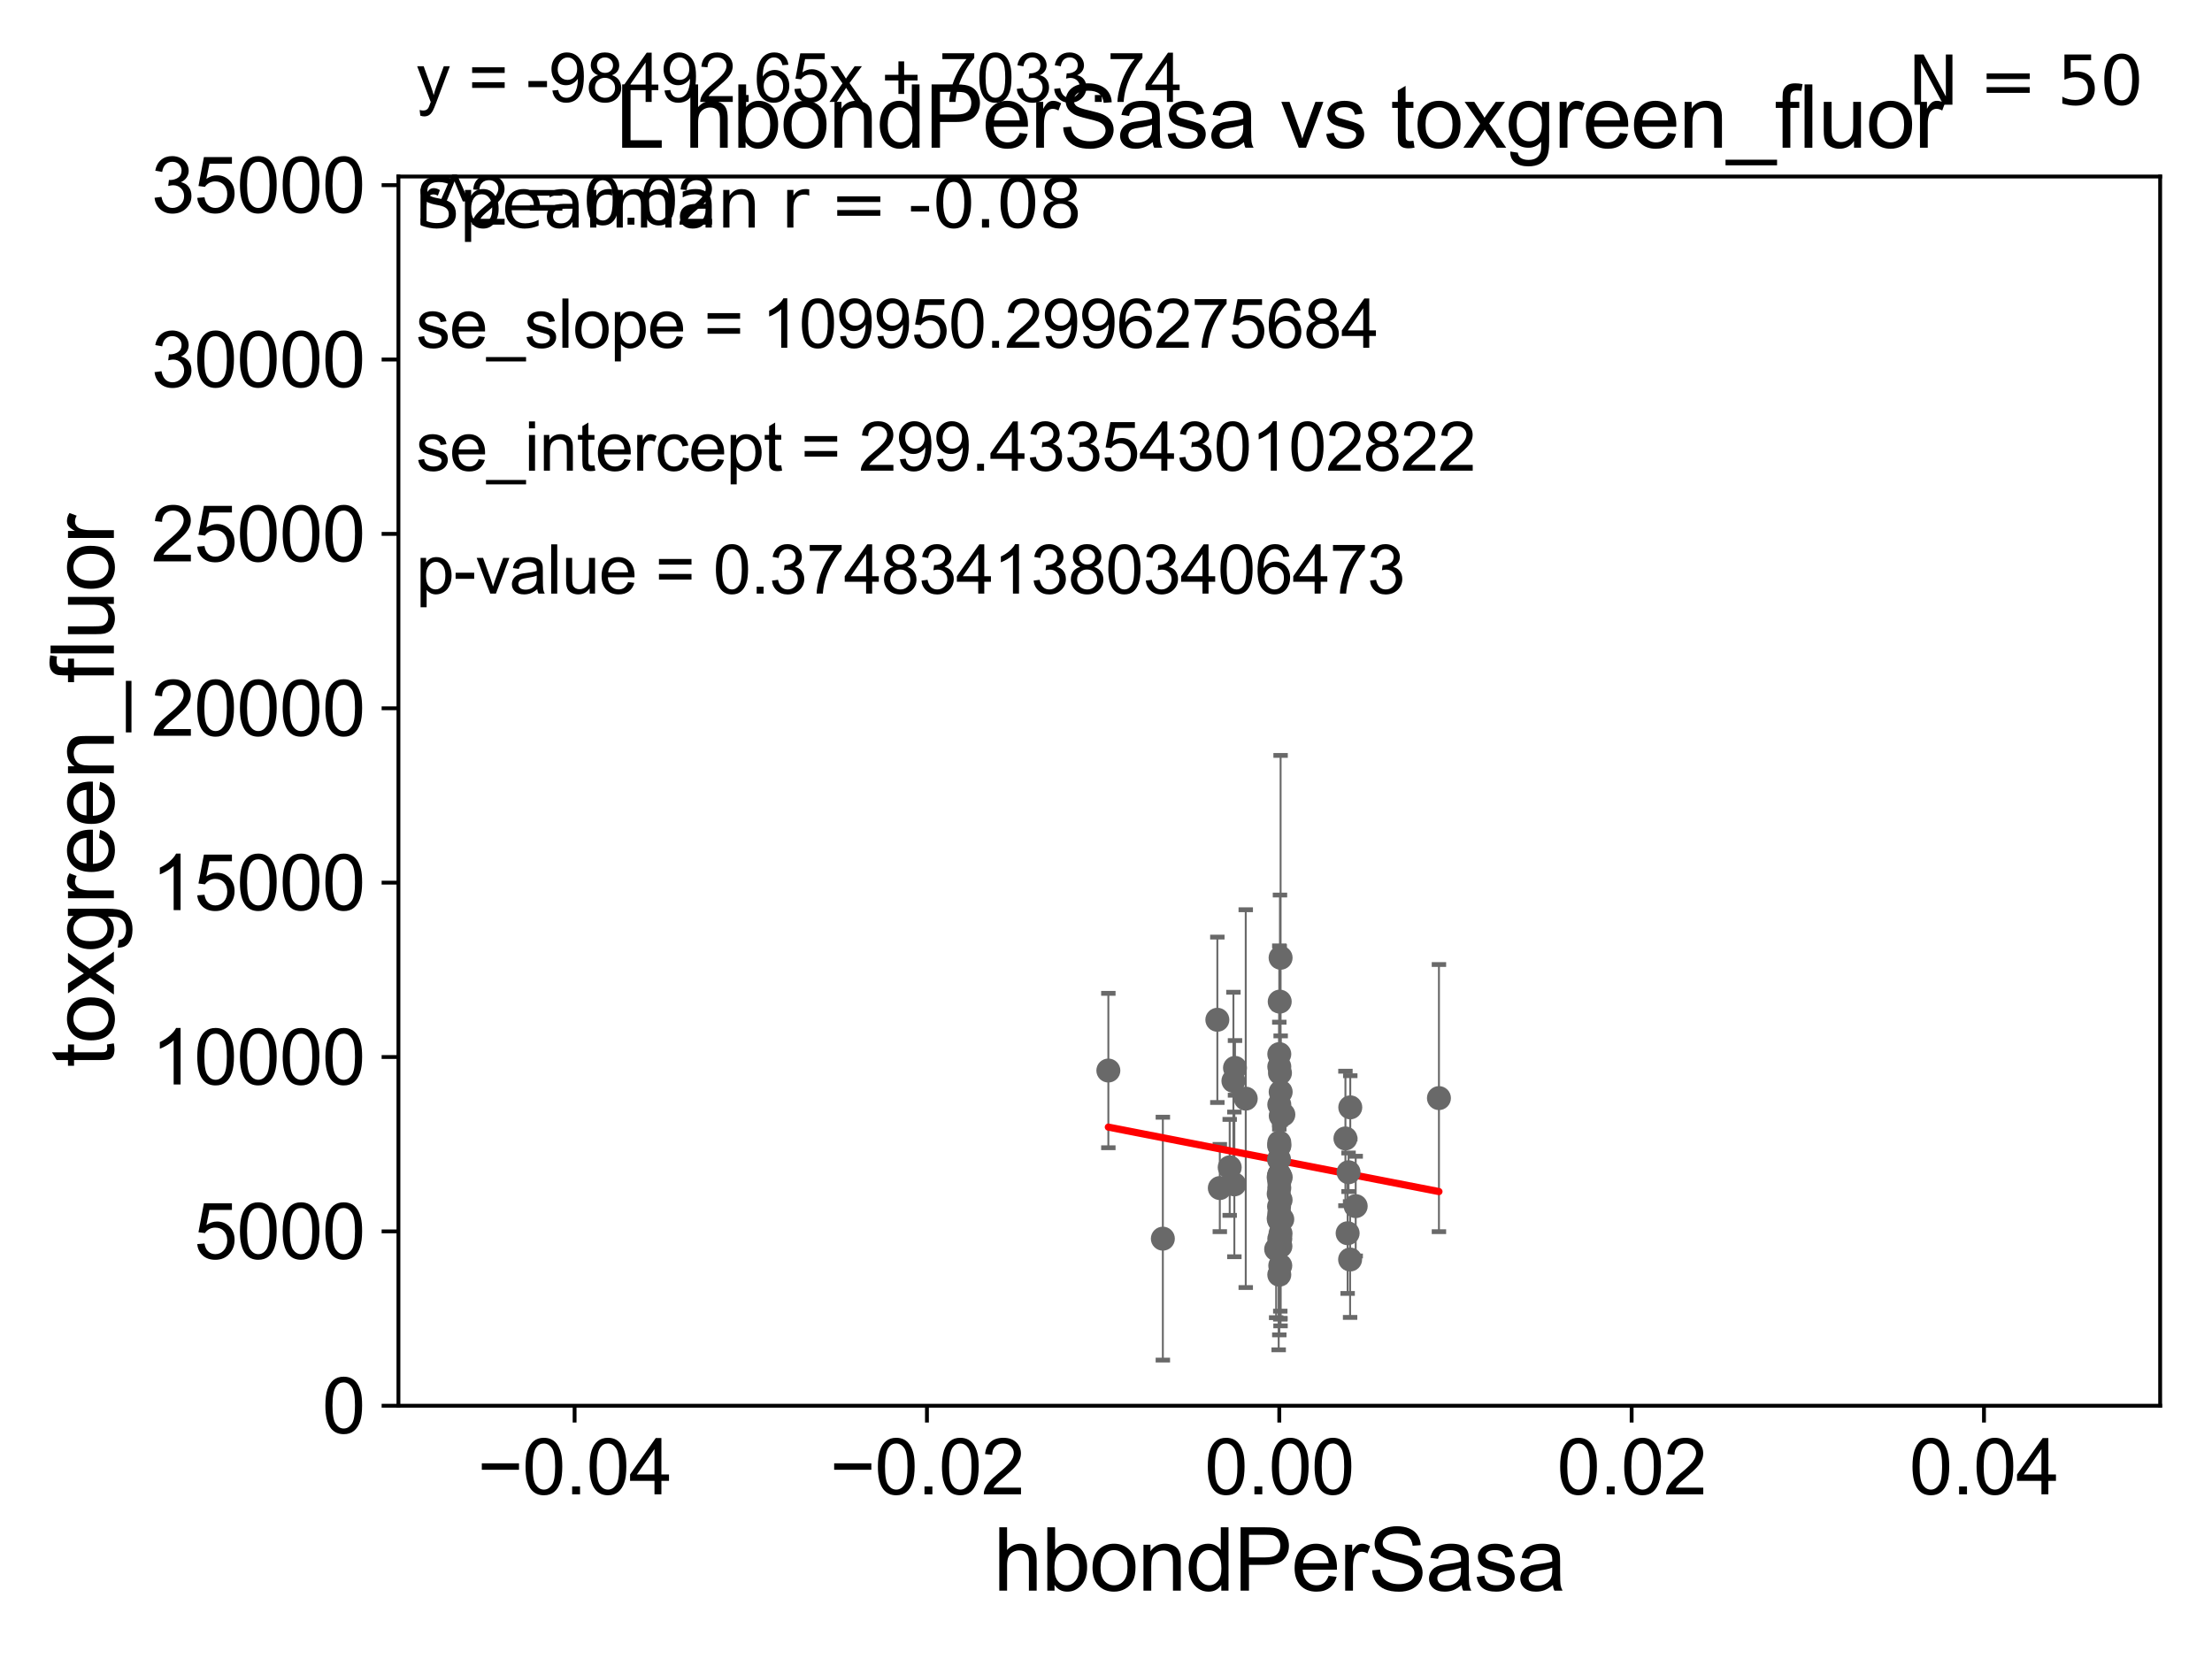<?xml version="1.0" encoding="utf-8" standalone="no"?>
<!DOCTYPE svg PUBLIC "-//W3C//DTD SVG 1.1//EN"
  "http://www.w3.org/Graphics/SVG/1.1/DTD/svg11.dtd">
<svg xmlns:xlink="http://www.w3.org/1999/xlink" width="460.8pt" height="345.6pt" viewBox="0 0 460.8 345.6" xmlns="http://www.w3.org/2000/svg" version="1.1">
 <defs>
  <style type="text/css">*{stroke-linejoin: round; stroke-linecap: butt}</style>
 </defs>
 <g id="figure_1">
  <g id="patch_1">
   <path d="M 0 345.6 
L 460.8 345.6 
L 460.8 0 
L 0 0 
z
" style="fill: #ffffff"/>
  </g>
  <g id="axes_1">
   <g id="patch_2">
    <path d="M 83 292.84 
L 450 292.84 
L 450 36.775 
L 83 36.775 
z
" style="fill: #ffffff"/>
   </g>
   <g id="PathCollection_1">
    <defs>
     <path id="me062ce89a7" d="M 0 1.118 
C 0.297 1.118 0.581 1 0.791 0.791 
C 1 0.581 1.118 0.297 1.118 0 
C 1.118 -0.297 1 -0.581 0.791 -0.791 
C 0.581 -1 0.297 -1.118 0 -1.118 
C -0.297 -1.118 -0.581 -1 -0.791 -0.791 
C -1 -0.581 -1.118 -0.297 -1.118 0 
C -1.118 0.297 -1 0.581 -0.791 0.791 
C -0.581 1 -0.297 1.118 0 1.118 
z
" style="stroke: #696969"/>
    </defs>
    <g clip-path="url(#pa5f29b85a8)">
     <use xlink:href="#me062ce89a7" x="266.685" y="254.027" style="fill: #696969; stroke: #696969"/>
     <use xlink:href="#me062ce89a7" x="266.5" y="230.111" style="fill: #696969; stroke: #696969"/>
     <use xlink:href="#me062ce89a7" x="266.733" y="259.608" style="fill: #696969; stroke: #696969"/>
     <use xlink:href="#me062ce89a7" x="266.5" y="247.463" style="fill: #696969; stroke: #696969"/>
     <use xlink:href="#me062ce89a7" x="253.596" y="212.437" style="fill: #696969; stroke: #696969"/>
     <use xlink:href="#me062ce89a7" x="280.93" y="244.201" style="fill: #696969; stroke: #696969"/>
     <use xlink:href="#me062ce89a7" x="266.588" y="208.655" style="fill: #696969; stroke: #696969"/>
     <use xlink:href="#me062ce89a7" x="254.11" y="247.494" style="fill: #696969; stroke: #696969"/>
     <use xlink:href="#me062ce89a7" x="266.504" y="244.695" style="fill: #696969; stroke: #696969"/>
     <use xlink:href="#me062ce89a7" x="266.368" y="245.252" style="fill: #696969; stroke: #696969"/>
     <use xlink:href="#me062ce89a7" x="266.805" y="232.438" style="fill: #696969; stroke: #696969"/>
     <use xlink:href="#me062ce89a7" x="266.5" y="265.544" style="fill: #696969; stroke: #696969"/>
     <use xlink:href="#me062ce89a7" x="266.787" y="227.469" style="fill: #696969; stroke: #696969"/>
     <use xlink:href="#me062ce89a7" x="266.704" y="263.658" style="fill: #696969; stroke: #696969"/>
     <use xlink:href="#me062ce89a7" x="266.772" y="199.519" style="fill: #696969; stroke: #696969"/>
     <use xlink:href="#me062ce89a7" x="266.641" y="223.517" style="fill: #696969; stroke: #696969"/>
     <use xlink:href="#me062ce89a7" x="257.14" y="246.729" style="fill: #696969; stroke: #696969"/>
     <use xlink:href="#me062ce89a7" x="281.286" y="230.683" style="fill: #696969; stroke: #696969"/>
     <use xlink:href="#me062ce89a7" x="266.5" y="252.795" style="fill: #696969; stroke: #696969"/>
     <use xlink:href="#me062ce89a7" x="266.5" y="238.707" style="fill: #696969; stroke: #696969"/>
     <use xlink:href="#me062ce89a7" x="266.5" y="238" style="fill: #696969; stroke: #696969"/>
     <use xlink:href="#me062ce89a7" x="256.169" y="243.186" style="fill: #696969; stroke: #696969"/>
     <use xlink:href="#me062ce89a7" x="281.251" y="262.381" style="fill: #696969; stroke: #696969"/>
     <use xlink:href="#me062ce89a7" x="282.415" y="251.259" style="fill: #696969; stroke: #696969"/>
     <use xlink:href="#me062ce89a7" x="266.771" y="249.974" style="fill: #696969; stroke: #696969"/>
     <use xlink:href="#me062ce89a7" x="266.5" y="246.213" style="fill: #696969; stroke: #696969"/>
     <use xlink:href="#me062ce89a7" x="266.71" y="258.039" style="fill: #696969; stroke: #696969"/>
     <use xlink:href="#me062ce89a7" x="299.757" y="228.754" style="fill: #696969; stroke: #696969"/>
     <use xlink:href="#me062ce89a7" x="266.759" y="256.952" style="fill: #696969; stroke: #696969"/>
     <use xlink:href="#me062ce89a7" x="242.243" y="258.035" style="fill: #696969; stroke: #696969"/>
     <use xlink:href="#me062ce89a7" x="266.5" y="258.081" style="fill: #696969; stroke: #696969"/>
     <use xlink:href="#me062ce89a7" x="280.738" y="256.906" style="fill: #696969; stroke: #696969"/>
     <use xlink:href="#me062ce89a7" x="259.51" y="228.867" style="fill: #696969; stroke: #696969"/>
     <use xlink:href="#me062ce89a7" x="266.377" y="248.698" style="fill: #696969; stroke: #696969"/>
     <use xlink:href="#me062ce89a7" x="280.279" y="237.16" style="fill: #696969; stroke: #696969"/>
     <use xlink:href="#me062ce89a7" x="266.5" y="238.555" style="fill: #696969; stroke: #696969"/>
     <use xlink:href="#me062ce89a7" x="266.795" y="245.247" style="fill: #696969; stroke: #696969"/>
     <use xlink:href="#me062ce89a7" x="230.89" y="223.011" style="fill: #696969; stroke: #696969"/>
     <use xlink:href="#me062ce89a7" x="267.346" y="232.181" style="fill: #696969; stroke: #696969"/>
     <use xlink:href="#me062ce89a7" x="265.847" y="260.235" style="fill: #696969; stroke: #696969"/>
     <use xlink:href="#me062ce89a7" x="266.452" y="251.34" style="fill: #696969; stroke: #696969"/>
     <use xlink:href="#me062ce89a7" x="256.945" y="225.169" style="fill: #696969; stroke: #696969"/>
     <use xlink:href="#me062ce89a7" x="266.5" y="244.726" style="fill: #696969; stroke: #696969"/>
     <use xlink:href="#me062ce89a7" x="267.121" y="253.998" style="fill: #696969; stroke: #696969"/>
     <use xlink:href="#me062ce89a7" x="266.5" y="254.221" style="fill: #696969; stroke: #696969"/>
     <use xlink:href="#me062ce89a7" x="266.5" y="219.585" style="fill: #696969; stroke: #696969"/>
     <use xlink:href="#me062ce89a7" x="266.5" y="222.208" style="fill: #696969; stroke: #696969"/>
     <use xlink:href="#me062ce89a7" x="257.273" y="222.462" style="fill: #696969; stroke: #696969"/>
     <use xlink:href="#me062ce89a7" x="266.373" y="253.843" style="fill: #696969; stroke: #696969"/>
     <use xlink:href="#me062ce89a7" x="266.443" y="241.519" style="fill: #696969; stroke: #696969"/>
    </g>
   </g>
   <g id="matplotlib.axis_1">
    <g id="xtick_1">
     <g id="line2d_1">
      <defs>
       <path id="m2de55d8d57" d="M 0 0 
L 0 3.5 
" style="stroke: #000000; stroke-width: 0.8"/>
      </defs>
      <g>
       <use xlink:href="#m2de55d8d57" x="119.7" y="292.84" style="stroke: #000000; stroke-width: 0.8"/>
      </g>
     </g>
     <g id="text_1">
      <!-- −0.04 -->
      <g transform="translate(99.459 311.293)scale(0.16 -0.16)">
       <defs>
        <path id="ArialMT-2212" d="M 3381 1997 
L 356 1997 
L 356 2522 
L 3381 2522 
L 3381 1997 
z
" transform="scale(0.016)"/>
        <path id="ArialMT-30" d="M 266 2259 
Q 266 3072 433 3567 
Q 600 4063 929 4331 
Q 1259 4600 1759 4600 
Q 2128 4600 2406 4451 
Q 2684 4303 2865 4023 
Q 3047 3744 3150 3342 
Q 3253 2941 3253 2259 
Q 3253 1453 3087 958 
Q 2922 463 2592 192 
Q 2263 -78 1759 -78 
Q 1097 -78 719 397 
Q 266 969 266 2259 
z
M 844 2259 
Q 844 1131 1108 757 
Q 1372 384 1759 384 
Q 2147 384 2411 759 
Q 2675 1134 2675 2259 
Q 2675 3391 2411 3762 
Q 2147 4134 1753 4134 
Q 1366 4134 1134 3806 
Q 844 3388 844 2259 
z
" transform="scale(0.016)"/>
        <path id="ArialMT-2e" d="M 581 0 
L 581 641 
L 1222 641 
L 1222 0 
L 581 0 
z
" transform="scale(0.016)"/>
        <path id="ArialMT-34" d="M 2069 0 
L 2069 1097 
L 81 1097 
L 81 1613 
L 2172 4581 
L 2631 4581 
L 2631 1613 
L 3250 1613 
L 3250 1097 
L 2631 1097 
L 2631 0 
L 2069 0 
z
M 2069 1613 
L 2069 3678 
L 634 1613 
L 2069 1613 
z
" transform="scale(0.016)"/>
       </defs>
       <use xlink:href="#ArialMT-2212"/>
       <use xlink:href="#ArialMT-30" x="58.398"/>
       <use xlink:href="#ArialMT-2e" x="114.014"/>
       <use xlink:href="#ArialMT-30" x="141.797"/>
       <use xlink:href="#ArialMT-34" x="197.412"/>
      </g>
     </g>
    </g>
    <g id="xtick_2">
     <g id="line2d_2">
      <g>
       <use xlink:href="#m2de55d8d57" x="193.1" y="292.84" style="stroke: #000000; stroke-width: 0.8"/>
      </g>
     </g>
     <g id="text_2">
      <!-- −0.02 -->
      <g transform="translate(172.859 311.293)scale(0.16 -0.16)">
       <defs>
        <path id="ArialMT-32" d="M 3222 541 
L 3222 0 
L 194 0 
Q 188 203 259 391 
Q 375 700 629 1000 
Q 884 1300 1366 1694 
Q 2113 2306 2375 2664 
Q 2638 3022 2638 3341 
Q 2638 3675 2398 3904 
Q 2159 4134 1775 4134 
Q 1369 4134 1125 3890 
Q 881 3647 878 3216 
L 300 3275 
Q 359 3922 746 4261 
Q 1134 4600 1788 4600 
Q 2447 4600 2831 4234 
Q 3216 3869 3216 3328 
Q 3216 3053 3103 2787 
Q 2991 2522 2730 2228 
Q 2469 1934 1863 1422 
Q 1356 997 1212 845 
Q 1069 694 975 541 
L 3222 541 
z
" transform="scale(0.016)"/>
       </defs>
       <use xlink:href="#ArialMT-2212"/>
       <use xlink:href="#ArialMT-30" x="58.398"/>
       <use xlink:href="#ArialMT-2e" x="114.014"/>
       <use xlink:href="#ArialMT-30" x="141.797"/>
       <use xlink:href="#ArialMT-32" x="197.412"/>
      </g>
     </g>
    </g>
    <g id="xtick_3">
     <g id="line2d_3">
      <g>
       <use xlink:href="#m2de55d8d57" x="266.5" y="292.84" style="stroke: #000000; stroke-width: 0.8"/>
      </g>
     </g>
     <g id="text_3">
      <!-- 0.00 -->
      <g transform="translate(250.931 311.293)scale(0.16 -0.16)">
       <use xlink:href="#ArialMT-30"/>
       <use xlink:href="#ArialMT-2e" x="55.615"/>
       <use xlink:href="#ArialMT-30" x="83.398"/>
       <use xlink:href="#ArialMT-30" x="139.014"/>
      </g>
     </g>
    </g>
    <g id="xtick_4">
     <g id="line2d_4">
      <g>
       <use xlink:href="#m2de55d8d57" x="339.9" y="292.84" style="stroke: #000000; stroke-width: 0.8"/>
      </g>
     </g>
     <g id="text_4">
      <!-- 0.02 -->
      <g transform="translate(324.331 311.293)scale(0.16 -0.16)">
       <use xlink:href="#ArialMT-30"/>
       <use xlink:href="#ArialMT-2e" x="55.615"/>
       <use xlink:href="#ArialMT-30" x="83.398"/>
       <use xlink:href="#ArialMT-32" x="139.014"/>
      </g>
     </g>
    </g>
    <g id="xtick_5">
     <g id="line2d_5">
      <g>
       <use xlink:href="#m2de55d8d57" x="413.3" y="292.84" style="stroke: #000000; stroke-width: 0.8"/>
      </g>
     </g>
     <g id="text_5">
      <!-- 0.04 -->
      <g transform="translate(397.731 311.293)scale(0.16 -0.16)">
       <use xlink:href="#ArialMT-30"/>
       <use xlink:href="#ArialMT-2e" x="55.615"/>
       <use xlink:href="#ArialMT-30" x="83.398"/>
       <use xlink:href="#ArialMT-34" x="139.014"/>
      </g>
     </g>
    </g>
    <g id="text_6">
     <!-- hbondPerSasa -->
     <g transform="translate(206.958 331.357)scale(0.18 -0.18)">
      <defs>
       <path id="ArialMT-68" d="M 422 0 
L 422 4581 
L 984 4581 
L 984 2938 
Q 1378 3394 1978 3394 
Q 2347 3394 2619 3248 
Q 2891 3103 3008 2847 
Q 3125 2591 3125 2103 
L 3125 0 
L 2563 0 
L 2563 2103 
Q 2563 2525 2380 2717 
Q 2197 2909 1863 2909 
Q 1613 2909 1392 2779 
Q 1172 2650 1078 2428 
Q 984 2206 984 1816 
L 984 0 
L 422 0 
z
" transform="scale(0.016)"/>
       <path id="ArialMT-62" d="M 941 0 
L 419 0 
L 419 4581 
L 981 4581 
L 981 2947 
Q 1338 3394 1891 3394 
Q 2197 3394 2470 3270 
Q 2744 3147 2920 2923 
Q 3097 2700 3197 2384 
Q 3297 2069 3297 1709 
Q 3297 856 2875 390 
Q 2453 -75 1863 -75 
Q 1275 -75 941 416 
L 941 0 
z
M 934 1684 
Q 934 1088 1097 822 
Q 1363 388 1816 388 
Q 2184 388 2453 708 
Q 2722 1028 2722 1663 
Q 2722 2313 2464 2622 
Q 2206 2931 1841 2931 
Q 1472 2931 1203 2611 
Q 934 2291 934 1684 
z
" transform="scale(0.016)"/>
       <path id="ArialMT-6f" d="M 213 1659 
Q 213 2581 725 3025 
Q 1153 3394 1769 3394 
Q 2453 3394 2887 2945 
Q 3322 2497 3322 1706 
Q 3322 1066 3130 698 
Q 2938 331 2570 128 
Q 2203 -75 1769 -75 
Q 1072 -75 642 372 
Q 213 819 213 1659 
z
M 791 1659 
Q 791 1022 1069 705 
Q 1347 388 1769 388 
Q 2188 388 2466 706 
Q 2744 1025 2744 1678 
Q 2744 2294 2464 2611 
Q 2184 2928 1769 2928 
Q 1347 2928 1069 2612 
Q 791 2297 791 1659 
z
" transform="scale(0.016)"/>
       <path id="ArialMT-6e" d="M 422 0 
L 422 3319 
L 928 3319 
L 928 2847 
Q 1294 3394 1984 3394 
Q 2284 3394 2536 3286 
Q 2788 3178 2913 3003 
Q 3038 2828 3088 2588 
Q 3119 2431 3119 2041 
L 3119 0 
L 2556 0 
L 2556 2019 
Q 2556 2363 2490 2533 
Q 2425 2703 2258 2804 
Q 2091 2906 1866 2906 
Q 1506 2906 1245 2678 
Q 984 2450 984 1813 
L 984 0 
L 422 0 
z
" transform="scale(0.016)"/>
       <path id="ArialMT-64" d="M 2575 0 
L 2575 419 
Q 2259 -75 1647 -75 
Q 1250 -75 917 144 
Q 584 363 401 755 
Q 219 1147 219 1656 
Q 219 2153 384 2558 
Q 550 2963 881 3178 
Q 1213 3394 1622 3394 
Q 1922 3394 2156 3267 
Q 2391 3141 2538 2938 
L 2538 4581 
L 3097 4581 
L 3097 0 
L 2575 0 
z
M 797 1656 
Q 797 1019 1065 703 
Q 1334 388 1700 388 
Q 2069 388 2326 689 
Q 2584 991 2584 1609 
Q 2584 2291 2321 2609 
Q 2059 2928 1675 2928 
Q 1300 2928 1048 2622 
Q 797 2316 797 1656 
z
" transform="scale(0.016)"/>
       <path id="ArialMT-50" d="M 494 0 
L 494 4581 
L 2222 4581 
Q 2678 4581 2919 4538 
Q 3256 4481 3484 4323 
Q 3713 4166 3852 3881 
Q 3991 3597 3991 3256 
Q 3991 2672 3619 2267 
Q 3247 1863 2275 1863 
L 1100 1863 
L 1100 0 
L 494 0 
z
M 1100 2403 
L 2284 2403 
Q 2872 2403 3119 2622 
Q 3366 2841 3366 3238 
Q 3366 3525 3220 3729 
Q 3075 3934 2838 4000 
Q 2684 4041 2272 4041 
L 1100 4041 
L 1100 2403 
z
" transform="scale(0.016)"/>
       <path id="ArialMT-65" d="M 2694 1069 
L 3275 997 
Q 3138 488 2766 206 
Q 2394 -75 1816 -75 
Q 1088 -75 661 373 
Q 234 822 234 1631 
Q 234 2469 665 2931 
Q 1097 3394 1784 3394 
Q 2450 3394 2872 2941 
Q 3294 2488 3294 1666 
Q 3294 1616 3291 1516 
L 816 1516 
Q 847 969 1125 678 
Q 1403 388 1819 388 
Q 2128 388 2347 550 
Q 2566 713 2694 1069 
z
M 847 1978 
L 2700 1978 
Q 2663 2397 2488 2606 
Q 2219 2931 1791 2931 
Q 1403 2931 1139 2672 
Q 875 2413 847 1978 
z
" transform="scale(0.016)"/>
       <path id="ArialMT-72" d="M 416 0 
L 416 3319 
L 922 3319 
L 922 2816 
Q 1116 3169 1280 3281 
Q 1444 3394 1641 3394 
Q 1925 3394 2219 3213 
L 2025 2691 
Q 1819 2813 1613 2813 
Q 1428 2813 1281 2702 
Q 1134 2591 1072 2394 
Q 978 2094 978 1738 
L 978 0 
L 416 0 
z
" transform="scale(0.016)"/>
       <path id="ArialMT-53" d="M 288 1472 
L 859 1522 
Q 900 1178 1048 958 
Q 1197 738 1509 602 
Q 1822 466 2213 466 
Q 2559 466 2825 569 
Q 3091 672 3220 851 
Q 3350 1031 3350 1244 
Q 3350 1459 3225 1620 
Q 3100 1781 2813 1891 
Q 2628 1963 1997 2114 
Q 1366 2266 1113 2400 
Q 784 2572 623 2826 
Q 463 3081 463 3397 
Q 463 3744 659 4045 
Q 856 4347 1234 4503 
Q 1613 4659 2075 4659 
Q 2584 4659 2973 4495 
Q 3363 4331 3572 4012 
Q 3781 3694 3797 3291 
L 3216 3247 
Q 3169 3681 2898 3903 
Q 2628 4125 2100 4125 
Q 1550 4125 1298 3923 
Q 1047 3722 1047 3438 
Q 1047 3191 1225 3031 
Q 1400 2872 2139 2705 
Q 2878 2538 3153 2413 
Q 3553 2228 3743 1945 
Q 3934 1663 3934 1294 
Q 3934 928 3725 604 
Q 3516 281 3123 101 
Q 2731 -78 2241 -78 
Q 1619 -78 1198 103 
Q 778 284 539 648 
Q 300 1013 288 1472 
z
" transform="scale(0.016)"/>
       <path id="ArialMT-61" d="M 2588 409 
Q 2275 144 1986 34 
Q 1697 -75 1366 -75 
Q 819 -75 525 192 
Q 231 459 231 875 
Q 231 1119 342 1320 
Q 453 1522 633 1644 
Q 813 1766 1038 1828 
Q 1203 1872 1538 1913 
Q 2219 1994 2541 2106 
Q 2544 2222 2544 2253 
Q 2544 2597 2384 2738 
Q 2169 2928 1744 2928 
Q 1347 2928 1158 2789 
Q 969 2650 878 2297 
L 328 2372 
Q 403 2725 575 2942 
Q 747 3159 1072 3276 
Q 1397 3394 1825 3394 
Q 2250 3394 2515 3294 
Q 2781 3194 2906 3042 
Q 3031 2891 3081 2659 
Q 3109 2516 3109 2141 
L 3109 1391 
Q 3109 606 3145 398 
Q 3181 191 3288 0 
L 2700 0 
Q 2613 175 2588 409 
z
M 2541 1666 
Q 2234 1541 1622 1453 
Q 1275 1403 1131 1340 
Q 988 1278 909 1158 
Q 831 1038 831 891 
Q 831 666 1001 516 
Q 1172 366 1500 366 
Q 1825 366 2078 508 
Q 2331 650 2450 897 
Q 2541 1088 2541 1459 
L 2541 1666 
z
" transform="scale(0.016)"/>
       <path id="ArialMT-73" d="M 197 991 
L 753 1078 
Q 800 744 1014 566 
Q 1228 388 1613 388 
Q 2000 388 2187 545 
Q 2375 703 2375 916 
Q 2375 1106 2209 1216 
Q 2094 1291 1634 1406 
Q 1016 1563 777 1677 
Q 538 1791 414 1992 
Q 291 2194 291 2438 
Q 291 2659 392 2848 
Q 494 3038 669 3163 
Q 800 3259 1026 3326 
Q 1253 3394 1513 3394 
Q 1903 3394 2198 3281 
Q 2494 3169 2634 2976 
Q 2775 2784 2828 2463 
L 2278 2388 
Q 2241 2644 2061 2787 
Q 1881 2931 1553 2931 
Q 1166 2931 1000 2803 
Q 834 2675 834 2503 
Q 834 2394 903 2306 
Q 972 2216 1119 2156 
Q 1203 2125 1616 2013 
Q 2213 1853 2448 1751 
Q 2684 1650 2818 1456 
Q 2953 1263 2953 975 
Q 2953 694 2789 445 
Q 2625 197 2315 61 
Q 2006 -75 1616 -75 
Q 969 -75 630 194 
Q 291 463 197 991 
z
" transform="scale(0.016)"/>
      </defs>
      <use xlink:href="#ArialMT-68"/>
      <use xlink:href="#ArialMT-62" x="55.615"/>
      <use xlink:href="#ArialMT-6f" x="111.23"/>
      <use xlink:href="#ArialMT-6e" x="166.846"/>
      <use xlink:href="#ArialMT-64" x="222.461"/>
      <use xlink:href="#ArialMT-50" x="278.076"/>
      <use xlink:href="#ArialMT-65" x="344.775"/>
      <use xlink:href="#ArialMT-72" x="400.391"/>
      <use xlink:href="#ArialMT-53" x="433.691"/>
      <use xlink:href="#ArialMT-61" x="500.391"/>
      <use xlink:href="#ArialMT-73" x="556.006"/>
      <use xlink:href="#ArialMT-61" x="606.006"/>
     </g>
    </g>
   </g>
   <g id="matplotlib.axis_2">
    <g id="ytick_1">
     <g id="line2d_6">
      <defs>
       <path id="m89466b4a06" d="M 0 0 
L -3.5 0 
" style="stroke: #000000; stroke-width: 0.8"/>
      </defs>
      <g>
       <use xlink:href="#m89466b4a06" x="83" y="292.84" style="stroke: #000000; stroke-width: 0.8"/>
      </g>
     </g>
     <g id="text_7">
      <!-- 0 -->
      <g transform="translate(67.103 298.566)scale(0.16 -0.16)">
       <use xlink:href="#ArialMT-30"/>
      </g>
     </g>
    </g>
    <g id="ytick_2">
     <g id="line2d_7">
      <g>
       <use xlink:href="#m89466b4a06" x="83" y="256.516" style="stroke: #000000; stroke-width: 0.8"/>
      </g>
     </g>
     <g id="text_8">
      <!-- 5000 -->
      <g transform="translate(40.41 262.242)scale(0.16 -0.16)">
       <defs>
        <path id="ArialMT-35" d="M 266 1200 
L 856 1250 
Q 922 819 1161 601 
Q 1400 384 1738 384 
Q 2144 384 2425 690 
Q 2706 997 2706 1503 
Q 2706 1984 2436 2262 
Q 2166 2541 1728 2541 
Q 1456 2541 1237 2417 
Q 1019 2294 894 2097 
L 366 2166 
L 809 4519 
L 3088 4519 
L 3088 3981 
L 1259 3981 
L 1013 2750 
Q 1425 3038 1878 3038 
Q 2478 3038 2890 2622 
Q 3303 2206 3303 1553 
Q 3303 931 2941 478 
Q 2500 -78 1738 -78 
Q 1113 -78 717 272 
Q 322 622 266 1200 
z
" transform="scale(0.016)"/>
       </defs>
       <use xlink:href="#ArialMT-35"/>
       <use xlink:href="#ArialMT-30" x="55.615"/>
       <use xlink:href="#ArialMT-30" x="111.23"/>
       <use xlink:href="#ArialMT-30" x="166.846"/>
      </g>
     </g>
    </g>
    <g id="ytick_3">
     <g id="line2d_8">
      <g>
       <use xlink:href="#m89466b4a06" x="83" y="220.192" style="stroke: #000000; stroke-width: 0.8"/>
      </g>
     </g>
     <g id="text_9">
      <!-- 10000 -->
      <g transform="translate(31.512 225.918)scale(0.16 -0.16)">
       <defs>
        <path id="ArialMT-31" d="M 2384 0 
L 1822 0 
L 1822 3584 
Q 1619 3391 1289 3197 
Q 959 3003 697 2906 
L 697 3450 
Q 1169 3672 1522 3987 
Q 1875 4303 2022 4600 
L 2384 4600 
L 2384 0 
z
" transform="scale(0.016)"/>
       </defs>
       <use xlink:href="#ArialMT-31"/>
       <use xlink:href="#ArialMT-30" x="55.615"/>
       <use xlink:href="#ArialMT-30" x="111.23"/>
       <use xlink:href="#ArialMT-30" x="166.846"/>
       <use xlink:href="#ArialMT-30" x="222.461"/>
      </g>
     </g>
    </g>
    <g id="ytick_4">
     <g id="line2d_9">
      <g>
       <use xlink:href="#m89466b4a06" x="83" y="183.867" style="stroke: #000000; stroke-width: 0.8"/>
      </g>
     </g>
     <g id="text_10">
      <!-- 15000 -->
      <g transform="translate(31.512 189.594)scale(0.16 -0.16)">
       <use xlink:href="#ArialMT-31"/>
       <use xlink:href="#ArialMT-35" x="55.615"/>
       <use xlink:href="#ArialMT-30" x="111.23"/>
       <use xlink:href="#ArialMT-30" x="166.846"/>
       <use xlink:href="#ArialMT-30" x="222.461"/>
      </g>
     </g>
    </g>
    <g id="ytick_5">
     <g id="line2d_10">
      <g>
       <use xlink:href="#m89466b4a06" x="83" y="147.543" style="stroke: #000000; stroke-width: 0.8"/>
      </g>
     </g>
     <g id="text_11">
      <!-- 20000 -->
      <g transform="translate(31.512 153.27)scale(0.16 -0.16)">
       <use xlink:href="#ArialMT-32"/>
       <use xlink:href="#ArialMT-30" x="55.615"/>
       <use xlink:href="#ArialMT-30" x="111.23"/>
       <use xlink:href="#ArialMT-30" x="166.846"/>
       <use xlink:href="#ArialMT-30" x="222.461"/>
      </g>
     </g>
    </g>
    <g id="ytick_6">
     <g id="line2d_11">
      <g>
       <use xlink:href="#m89466b4a06" x="83" y="111.219" style="stroke: #000000; stroke-width: 0.8"/>
      </g>
     </g>
     <g id="text_12">
      <!-- 25000 -->
      <g transform="translate(31.512 116.945)scale(0.16 -0.16)">
       <use xlink:href="#ArialMT-32"/>
       <use xlink:href="#ArialMT-35" x="55.615"/>
       <use xlink:href="#ArialMT-30" x="111.23"/>
       <use xlink:href="#ArialMT-30" x="166.846"/>
       <use xlink:href="#ArialMT-30" x="222.461"/>
      </g>
     </g>
    </g>
    <g id="ytick_7">
     <g id="line2d_12">
      <g>
       <use xlink:href="#m89466b4a06" x="83" y="74.895" style="stroke: #000000; stroke-width: 0.8"/>
      </g>
     </g>
     <g id="text_13">
      <!-- 30000 -->
      <g transform="translate(31.512 80.621)scale(0.16 -0.16)">
       <defs>
        <path id="ArialMT-33" d="M 269 1209 
L 831 1284 
Q 928 806 1161 595 
Q 1394 384 1728 384 
Q 2125 384 2398 659 
Q 2672 934 2672 1341 
Q 2672 1728 2419 1979 
Q 2166 2231 1775 2231 
Q 1616 2231 1378 2169 
L 1441 2663 
Q 1497 2656 1531 2656 
Q 1891 2656 2178 2843 
Q 2466 3031 2466 3422 
Q 2466 3731 2256 3934 
Q 2047 4138 1716 4138 
Q 1388 4138 1169 3931 
Q 950 3725 888 3313 
L 325 3413 
Q 428 3978 793 4289 
Q 1159 4600 1703 4600 
Q 2078 4600 2393 4439 
Q 2709 4278 2876 4000 
Q 3044 3722 3044 3409 
Q 3044 3113 2884 2869 
Q 2725 2625 2413 2481 
Q 2819 2388 3044 2092 
Q 3269 1797 3269 1353 
Q 3269 753 2831 336 
Q 2394 -81 1725 -81 
Q 1122 -81 723 278 
Q 325 638 269 1209 
z
" transform="scale(0.016)"/>
       </defs>
       <use xlink:href="#ArialMT-33"/>
       <use xlink:href="#ArialMT-30" x="55.615"/>
       <use xlink:href="#ArialMT-30" x="111.23"/>
       <use xlink:href="#ArialMT-30" x="166.846"/>
       <use xlink:href="#ArialMT-30" x="222.461"/>
      </g>
     </g>
    </g>
    <g id="ytick_8">
     <g id="line2d_13">
      <g>
       <use xlink:href="#m89466b4a06" x="83" y="38.571" style="stroke: #000000; stroke-width: 0.8"/>
      </g>
     </g>
     <g id="text_14">
      <!-- 35000 -->
      <g transform="translate(31.512 44.297)scale(0.16 -0.16)">
       <use xlink:href="#ArialMT-33"/>
       <use xlink:href="#ArialMT-35" x="55.615"/>
       <use xlink:href="#ArialMT-30" x="111.23"/>
       <use xlink:href="#ArialMT-30" x="166.846"/>
       <use xlink:href="#ArialMT-30" x="222.461"/>
      </g>
     </g>
    </g>
    <g id="text_15">
     <!-- toxgreen_fluor -->
     <g transform="translate(23.724 222.34)rotate(-90)scale(0.18 -0.18)">
      <defs>
       <path id="ArialMT-74" d="M 1650 503 
L 1731 6 
Q 1494 -44 1306 -44 
Q 1000 -44 831 53 
Q 663 150 594 308 
Q 525 466 525 972 
L 525 2881 
L 113 2881 
L 113 3319 
L 525 3319 
L 525 4141 
L 1084 4478 
L 1084 3319 
L 1650 3319 
L 1650 2881 
L 1084 2881 
L 1084 941 
Q 1084 700 1114 631 
Q 1144 563 1211 522 
Q 1278 481 1403 481 
Q 1497 481 1650 503 
z
" transform="scale(0.016)"/>
       <path id="ArialMT-78" d="M 47 0 
L 1259 1725 
L 138 3319 
L 841 3319 
L 1350 2541 
Q 1494 2319 1581 2169 
Q 1719 2375 1834 2534 
L 2394 3319 
L 3066 3319 
L 1919 1756 
L 3153 0 
L 2463 0 
L 1781 1031 
L 1600 1309 
L 728 0 
L 47 0 
z
" transform="scale(0.016)"/>
       <path id="ArialMT-67" d="M 319 -275 
L 866 -356 
Q 900 -609 1056 -725 
Q 1266 -881 1628 -881 
Q 2019 -881 2231 -725 
Q 2444 -569 2519 -288 
Q 2563 -116 2559 434 
Q 2191 0 1641 0 
Q 956 0 581 494 
Q 206 988 206 1678 
Q 206 2153 378 2554 
Q 550 2956 876 3175 
Q 1203 3394 1644 3394 
Q 2231 3394 2613 2919 
L 2613 3319 
L 3131 3319 
L 3131 450 
Q 3131 -325 2973 -648 
Q 2816 -972 2473 -1159 
Q 2131 -1347 1631 -1347 
Q 1038 -1347 672 -1080 
Q 306 -813 319 -275 
z
M 784 1719 
Q 784 1066 1043 766 
Q 1303 466 1694 466 
Q 2081 466 2343 764 
Q 2606 1063 2606 1700 
Q 2606 2309 2336 2618 
Q 2066 2928 1684 2928 
Q 1309 2928 1046 2623 
Q 784 2319 784 1719 
z
" transform="scale(0.016)"/>
       <path id="ArialMT-5f" d="M -97 -1272 
L -97 -866 
L 3631 -866 
L 3631 -1272 
L -97 -1272 
z
" transform="scale(0.016)"/>
       <path id="ArialMT-66" d="M 556 0 
L 556 2881 
L 59 2881 
L 59 3319 
L 556 3319 
L 556 3672 
Q 556 4006 616 4169 
Q 697 4388 901 4523 
Q 1106 4659 1475 4659 
Q 1713 4659 2000 4603 
L 1916 4113 
Q 1741 4144 1584 4144 
Q 1328 4144 1222 4034 
Q 1116 3925 1116 3625 
L 1116 3319 
L 1763 3319 
L 1763 2881 
L 1116 2881 
L 1116 0 
L 556 0 
z
" transform="scale(0.016)"/>
       <path id="ArialMT-6c" d="M 409 0 
L 409 4581 
L 972 4581 
L 972 0 
L 409 0 
z
" transform="scale(0.016)"/>
       <path id="ArialMT-75" d="M 2597 0 
L 2597 488 
Q 2209 -75 1544 -75 
Q 1250 -75 995 37 
Q 741 150 617 320 
Q 494 491 444 738 
Q 409 903 409 1263 
L 409 3319 
L 972 3319 
L 972 1478 
Q 972 1038 1006 884 
Q 1059 663 1231 536 
Q 1403 409 1656 409 
Q 1909 409 2131 539 
Q 2353 669 2445 892 
Q 2538 1116 2538 1541 
L 2538 3319 
L 3100 3319 
L 3100 0 
L 2597 0 
z
" transform="scale(0.016)"/>
      </defs>
      <use xlink:href="#ArialMT-74"/>
      <use xlink:href="#ArialMT-6f" x="27.783"/>
      <use xlink:href="#ArialMT-78" x="83.398"/>
      <use xlink:href="#ArialMT-67" x="133.398"/>
      <use xlink:href="#ArialMT-72" x="189.014"/>
      <use xlink:href="#ArialMT-65" x="222.314"/>
      <use xlink:href="#ArialMT-65" x="277.93"/>
      <use xlink:href="#ArialMT-6e" x="333.545"/>
      <use xlink:href="#ArialMT-5f" x="389.16"/>
      <use xlink:href="#ArialMT-66" x="444.775"/>
      <use xlink:href="#ArialMT-6c" x="472.559"/>
      <use xlink:href="#ArialMT-75" x="494.775"/>
      <use xlink:href="#ArialMT-6f" x="550.391"/>
      <use xlink:href="#ArialMT-72" x="606.006"/>
     </g>
    </g>
   </g>
   <g id="LineCollection_1">
    <path d="M 266.685 266.983 
L 266.685 241.07 
" clip-path="url(#pa5f29b85a8)" style="fill: none; stroke: #696969; stroke-width: 0.4"/>
    <path d="M 266.5 247.286 
L 266.5 212.937 
" clip-path="url(#pa5f29b85a8)" style="fill: none; stroke: #696969; stroke-width: 0.4"/>
    <path d="M 266.733 274.629 
L 266.733 244.588 
" clip-path="url(#pa5f29b85a8)" style="fill: none; stroke: #696969; stroke-width: 0.4"/>
    <path d="M 266.5 260.564 
L 266.5 234.362 
" clip-path="url(#pa5f29b85a8)" style="fill: none; stroke: #696969; stroke-width: 0.4"/>
    <path d="M 253.596 229.665 
L 253.596 195.21 
" clip-path="url(#pa5f29b85a8)" style="fill: none; stroke: #696969; stroke-width: 0.4"/>
    <path d="M 280.93 248.219 
L 280.93 240.183 
" clip-path="url(#pa5f29b85a8)" style="fill: none; stroke: #696969; stroke-width: 0.4"/>
    <path d="M 266.588 220.134 
L 266.588 197.176 
" clip-path="url(#pa5f29b85a8)" style="fill: none; stroke: #696969; stroke-width: 0.4"/>
    <path d="M 254.11 256.575 
L 254.11 238.412 
" clip-path="url(#pa5f29b85a8)" style="fill: none; stroke: #696969; stroke-width: 0.4"/>
    <path d="M 266.504 256.341 
L 266.504 233.048 
" clip-path="url(#pa5f29b85a8)" style="fill: none; stroke: #696969; stroke-width: 0.4"/>
    <path d="M 266.368 252.571 
L 266.368 237.932 
" clip-path="url(#pa5f29b85a8)" style="fill: none; stroke: #696969; stroke-width: 0.4"/>
    <path d="M 266.805 241.415 
L 266.805 223.461 
" clip-path="url(#pa5f29b85a8)" style="fill: none; stroke: #696969; stroke-width: 0.4"/>
    <path d="M 266.5 278.078 
L 266.5 253.01 
" clip-path="url(#pa5f29b85a8)" style="fill: none; stroke: #696969; stroke-width: 0.4"/>
    <path d="M 266.787 239.139 
L 266.787 215.799 
" clip-path="url(#pa5f29b85a8)" style="fill: none; stroke: #696969; stroke-width: 0.4"/>
    <path d="M 266.704 273.139 
L 266.704 254.176 
" clip-path="url(#pa5f29b85a8)" style="fill: none; stroke: #696969; stroke-width: 0.4"/>
    <path d="M 266.772 241.67 
L 266.772 157.368 
" clip-path="url(#pa5f29b85a8)" style="fill: none; stroke: #696969; stroke-width: 0.4"/>
    <path d="M 266.641 260.583 
L 266.641 186.451 
" clip-path="url(#pa5f29b85a8)" style="fill: none; stroke: #696969; stroke-width: 0.4"/>
    <path d="M 257.14 261.8 
L 257.14 231.658 
" clip-path="url(#pa5f29b85a8)" style="fill: none; stroke: #696969; stroke-width: 0.4"/>
    <path d="M 281.286 237.276 
L 281.286 224.09 
" clip-path="url(#pa5f29b85a8)" style="fill: none; stroke: #696969; stroke-width: 0.4"/>
    <path d="M 266.5 258.758 
L 266.5 246.832 
" clip-path="url(#pa5f29b85a8)" style="fill: none; stroke: #696969; stroke-width: 0.4"/>
    <path d="M 266.5 250.635 
L 266.5 226.78 
" clip-path="url(#pa5f29b85a8)" style="fill: none; stroke: #696969; stroke-width: 0.4"/>
    <path d="M 266.5 252.495 
L 266.5 223.504 
" clip-path="url(#pa5f29b85a8)" style="fill: none; stroke: #696969; stroke-width: 0.4"/>
    <path d="M 256.169 253.181 
L 256.169 233.191 
" clip-path="url(#pa5f29b85a8)" style="fill: none; stroke: #696969; stroke-width: 0.4"/>
    <path d="M 281.251 274.44 
L 281.251 250.322 
" clip-path="url(#pa5f29b85a8)" style="fill: none; stroke: #696969; stroke-width: 0.4"/>
    <path d="M 282.415 261.648 
L 282.415 240.87 
" clip-path="url(#pa5f29b85a8)" style="fill: none; stroke: #696969; stroke-width: 0.4"/>
    <path d="M 266.771 265.704 
L 266.771 234.245 
" clip-path="url(#pa5f29b85a8)" style="fill: none; stroke: #696969; stroke-width: 0.4"/>
    <path d="M 266.5 257.2 
L 266.5 235.226 
" clip-path="url(#pa5f29b85a8)" style="fill: none; stroke: #696969; stroke-width: 0.4"/>
    <path d="M 266.71 274.796 
L 266.71 241.283 
" clip-path="url(#pa5f29b85a8)" style="fill: none; stroke: #696969; stroke-width: 0.4"/>
    <path d="M 299.757 256.579 
L 299.757 200.929 
" clip-path="url(#pa5f29b85a8)" style="fill: none; stroke: #696969; stroke-width: 0.4"/>
    <path d="M 266.759 276.201 
L 266.759 237.704 
" clip-path="url(#pa5f29b85a8)" style="fill: none; stroke: #696969; stroke-width: 0.4"/>
    <path d="M 242.243 283.334 
L 242.243 232.736 
" clip-path="url(#pa5f29b85a8)" style="fill: none; stroke: #696969; stroke-width: 0.4"/>
    <path d="M 266.5 261.055 
L 266.5 255.107 
" clip-path="url(#pa5f29b85a8)" style="fill: none; stroke: #696969; stroke-width: 0.4"/>
    <path d="M 280.738 269.448 
L 280.738 244.363 
" clip-path="url(#pa5f29b85a8)" style="fill: none; stroke: #696969; stroke-width: 0.4"/>
    <path d="M 259.51 268.214 
L 259.51 189.519 
" clip-path="url(#pa5f29b85a8)" style="fill: none; stroke: #696969; stroke-width: 0.4"/>
    <path d="M 266.377 253.374 
L 266.377 244.022 
" clip-path="url(#pa5f29b85a8)" style="fill: none; stroke: #696969; stroke-width: 0.4"/>
    <path d="M 280.279 251.168 
L 280.279 223.152 
" clip-path="url(#pa5f29b85a8)" style="fill: none; stroke: #696969; stroke-width: 0.4"/>
    <path d="M 266.5 258.981 
L 266.5 218.13 
" clip-path="url(#pa5f29b85a8)" style="fill: none; stroke: #696969; stroke-width: 0.4"/>
    <path d="M 266.795 256.588 
L 266.795 233.905 
" clip-path="url(#pa5f29b85a8)" style="fill: none; stroke: #696969; stroke-width: 0.4"/>
    <path d="M 230.89 239.093 
L 230.89 206.928 
" clip-path="url(#pa5f29b85a8)" style="fill: none; stroke: #696969; stroke-width: 0.4"/>
    <path d="M 267.346 237.749 
L 267.346 226.614 
" clip-path="url(#pa5f29b85a8)" style="fill: none; stroke: #696969; stroke-width: 0.4"/>
    <path d="M 265.847 274.491 
L 265.847 245.979 
" clip-path="url(#pa5f29b85a8)" style="fill: none; stroke: #696969; stroke-width: 0.4"/>
    <path d="M 266.452 265.013 
L 266.452 237.668 
" clip-path="url(#pa5f29b85a8)" style="fill: none; stroke: #696969; stroke-width: 0.4"/>
    <path d="M 256.945 243.634 
L 256.945 206.704 
" clip-path="url(#pa5f29b85a8)" style="fill: none; stroke: #696969; stroke-width: 0.4"/>
    <path d="M 266.5 252.803 
L 266.5 236.648 
" clip-path="url(#pa5f29b85a8)" style="fill: none; stroke: #696969; stroke-width: 0.4"/>
    <path d="M 267.121 259.601 
L 267.121 248.395 
" clip-path="url(#pa5f29b85a8)" style="fill: none; stroke: #696969; stroke-width: 0.4"/>
    <path d="M 266.5 264.43 
L 266.5 244.011 
" clip-path="url(#pa5f29b85a8)" style="fill: none; stroke: #696969; stroke-width: 0.4"/>
    <path d="M 266.5 242.124 
L 266.5 197.045 
" clip-path="url(#pa5f29b85a8)" style="fill: none; stroke: #696969; stroke-width: 0.4"/>
    <path d="M 266.5 234.227 
L 266.5 210.188 
" clip-path="url(#pa5f29b85a8)" style="fill: none; stroke: #696969; stroke-width: 0.4"/>
    <path d="M 257.273 228.153 
L 257.273 216.77 
" clip-path="url(#pa5f29b85a8)" style="fill: none; stroke: #696969; stroke-width: 0.4"/>
    <path d="M 266.373 281.193 
L 266.373 226.493 
" clip-path="url(#pa5f29b85a8)" style="fill: none; stroke: #696969; stroke-width: 0.4"/>
    <path d="M 266.443 256.086 
L 266.443 226.952 
" clip-path="url(#pa5f29b85a8)" style="fill: none; stroke: #696969; stroke-width: 0.4"/>
   </g>
   <g id="line2d_14">
    <defs>
     <path id="m61f21ad688" d="M 1.5 0 
L -1.5 -0 
" style="stroke: #696969"/>
    </defs>
    <g clip-path="url(#pa5f29b85a8)">
     <use xlink:href="#m61f21ad688" x="266.685" y="266.983" style="fill: #696969; stroke: #696969"/>
     <use xlink:href="#m61f21ad688" x="266.5" y="247.286" style="fill: #696969; stroke: #696969"/>
     <use xlink:href="#m61f21ad688" x="266.733" y="274.629" style="fill: #696969; stroke: #696969"/>
     <use xlink:href="#m61f21ad688" x="266.5" y="260.564" style="fill: #696969; stroke: #696969"/>
     <use xlink:href="#m61f21ad688" x="253.596" y="229.665" style="fill: #696969; stroke: #696969"/>
     <use xlink:href="#m61f21ad688" x="280.93" y="248.219" style="fill: #696969; stroke: #696969"/>
     <use xlink:href="#m61f21ad688" x="266.588" y="220.134" style="fill: #696969; stroke: #696969"/>
     <use xlink:href="#m61f21ad688" x="254.11" y="256.575" style="fill: #696969; stroke: #696969"/>
     <use xlink:href="#m61f21ad688" x="266.504" y="256.341" style="fill: #696969; stroke: #696969"/>
     <use xlink:href="#m61f21ad688" x="266.368" y="252.571" style="fill: #696969; stroke: #696969"/>
     <use xlink:href="#m61f21ad688" x="266.805" y="241.415" style="fill: #696969; stroke: #696969"/>
     <use xlink:href="#m61f21ad688" x="266.5" y="278.078" style="fill: #696969; stroke: #696969"/>
     <use xlink:href="#m61f21ad688" x="266.787" y="239.139" style="fill: #696969; stroke: #696969"/>
     <use xlink:href="#m61f21ad688" x="266.704" y="273.139" style="fill: #696969; stroke: #696969"/>
     <use xlink:href="#m61f21ad688" x="266.772" y="241.67" style="fill: #696969; stroke: #696969"/>
     <use xlink:href="#m61f21ad688" x="266.641" y="260.583" style="fill: #696969; stroke: #696969"/>
     <use xlink:href="#m61f21ad688" x="257.14" y="261.8" style="fill: #696969; stroke: #696969"/>
     <use xlink:href="#m61f21ad688" x="281.286" y="237.276" style="fill: #696969; stroke: #696969"/>
     <use xlink:href="#m61f21ad688" x="266.5" y="258.758" style="fill: #696969; stroke: #696969"/>
     <use xlink:href="#m61f21ad688" x="266.5" y="250.635" style="fill: #696969; stroke: #696969"/>
     <use xlink:href="#m61f21ad688" x="266.5" y="252.495" style="fill: #696969; stroke: #696969"/>
     <use xlink:href="#m61f21ad688" x="256.169" y="253.181" style="fill: #696969; stroke: #696969"/>
     <use xlink:href="#m61f21ad688" x="281.251" y="274.44" style="fill: #696969; stroke: #696969"/>
     <use xlink:href="#m61f21ad688" x="282.415" y="261.648" style="fill: #696969; stroke: #696969"/>
     <use xlink:href="#m61f21ad688" x="266.771" y="265.704" style="fill: #696969; stroke: #696969"/>
     <use xlink:href="#m61f21ad688" x="266.5" y="257.2" style="fill: #696969; stroke: #696969"/>
     <use xlink:href="#m61f21ad688" x="266.71" y="274.796" style="fill: #696969; stroke: #696969"/>
     <use xlink:href="#m61f21ad688" x="299.757" y="256.579" style="fill: #696969; stroke: #696969"/>
     <use xlink:href="#m61f21ad688" x="266.759" y="276.201" style="fill: #696969; stroke: #696969"/>
     <use xlink:href="#m61f21ad688" x="242.243" y="283.334" style="fill: #696969; stroke: #696969"/>
     <use xlink:href="#m61f21ad688" x="266.5" y="261.055" style="fill: #696969; stroke: #696969"/>
     <use xlink:href="#m61f21ad688" x="280.738" y="269.448" style="fill: #696969; stroke: #696969"/>
     <use xlink:href="#m61f21ad688" x="259.51" y="268.214" style="fill: #696969; stroke: #696969"/>
     <use xlink:href="#m61f21ad688" x="266.377" y="253.374" style="fill: #696969; stroke: #696969"/>
     <use xlink:href="#m61f21ad688" x="280.279" y="251.168" style="fill: #696969; stroke: #696969"/>
     <use xlink:href="#m61f21ad688" x="266.5" y="258.981" style="fill: #696969; stroke: #696969"/>
     <use xlink:href="#m61f21ad688" x="266.795" y="256.588" style="fill: #696969; stroke: #696969"/>
     <use xlink:href="#m61f21ad688" x="230.89" y="239.093" style="fill: #696969; stroke: #696969"/>
     <use xlink:href="#m61f21ad688" x="267.346" y="237.749" style="fill: #696969; stroke: #696969"/>
     <use xlink:href="#m61f21ad688" x="265.847" y="274.491" style="fill: #696969; stroke: #696969"/>
     <use xlink:href="#m61f21ad688" x="266.452" y="265.013" style="fill: #696969; stroke: #696969"/>
     <use xlink:href="#m61f21ad688" x="256.945" y="243.634" style="fill: #696969; stroke: #696969"/>
     <use xlink:href="#m61f21ad688" x="266.5" y="252.803" style="fill: #696969; stroke: #696969"/>
     <use xlink:href="#m61f21ad688" x="267.121" y="259.601" style="fill: #696969; stroke: #696969"/>
     <use xlink:href="#m61f21ad688" x="266.5" y="264.43" style="fill: #696969; stroke: #696969"/>
     <use xlink:href="#m61f21ad688" x="266.5" y="242.124" style="fill: #696969; stroke: #696969"/>
     <use xlink:href="#m61f21ad688" x="266.5" y="234.227" style="fill: #696969; stroke: #696969"/>
     <use xlink:href="#m61f21ad688" x="257.273" y="228.153" style="fill: #696969; stroke: #696969"/>
     <use xlink:href="#m61f21ad688" x="266.373" y="281.193" style="fill: #696969; stroke: #696969"/>
     <use xlink:href="#m61f21ad688" x="266.443" y="256.086" style="fill: #696969; stroke: #696969"/>
    </g>
   </g>
   <g id="line2d_15">
    <g clip-path="url(#pa5f29b85a8)">
     <use xlink:href="#m61f21ad688" x="266.685" y="241.07" style="fill: #696969; stroke: #696969"/>
     <use xlink:href="#m61f21ad688" x="266.5" y="212.937" style="fill: #696969; stroke: #696969"/>
     <use xlink:href="#m61f21ad688" x="266.733" y="244.588" style="fill: #696969; stroke: #696969"/>
     <use xlink:href="#m61f21ad688" x="266.5" y="234.362" style="fill: #696969; stroke: #696969"/>
     <use xlink:href="#m61f21ad688" x="253.596" y="195.21" style="fill: #696969; stroke: #696969"/>
     <use xlink:href="#m61f21ad688" x="280.93" y="240.183" style="fill: #696969; stroke: #696969"/>
     <use xlink:href="#m61f21ad688" x="266.588" y="197.176" style="fill: #696969; stroke: #696969"/>
     <use xlink:href="#m61f21ad688" x="254.11" y="238.412" style="fill: #696969; stroke: #696969"/>
     <use xlink:href="#m61f21ad688" x="266.504" y="233.048" style="fill: #696969; stroke: #696969"/>
     <use xlink:href="#m61f21ad688" x="266.368" y="237.932" style="fill: #696969; stroke: #696969"/>
     <use xlink:href="#m61f21ad688" x="266.805" y="223.461" style="fill: #696969; stroke: #696969"/>
     <use xlink:href="#m61f21ad688" x="266.5" y="253.01" style="fill: #696969; stroke: #696969"/>
     <use xlink:href="#m61f21ad688" x="266.787" y="215.799" style="fill: #696969; stroke: #696969"/>
     <use xlink:href="#m61f21ad688" x="266.704" y="254.176" style="fill: #696969; stroke: #696969"/>
     <use xlink:href="#m61f21ad688" x="266.772" y="157.368" style="fill: #696969; stroke: #696969"/>
     <use xlink:href="#m61f21ad688" x="266.641" y="186.451" style="fill: #696969; stroke: #696969"/>
     <use xlink:href="#m61f21ad688" x="257.14" y="231.658" style="fill: #696969; stroke: #696969"/>
     <use xlink:href="#m61f21ad688" x="281.286" y="224.09" style="fill: #696969; stroke: #696969"/>
     <use xlink:href="#m61f21ad688" x="266.5" y="246.832" style="fill: #696969; stroke: #696969"/>
     <use xlink:href="#m61f21ad688" x="266.5" y="226.78" style="fill: #696969; stroke: #696969"/>
     <use xlink:href="#m61f21ad688" x="266.5" y="223.504" style="fill: #696969; stroke: #696969"/>
     <use xlink:href="#m61f21ad688" x="256.169" y="233.191" style="fill: #696969; stroke: #696969"/>
     <use xlink:href="#m61f21ad688" x="281.251" y="250.322" style="fill: #696969; stroke: #696969"/>
     <use xlink:href="#m61f21ad688" x="282.415" y="240.87" style="fill: #696969; stroke: #696969"/>
     <use xlink:href="#m61f21ad688" x="266.771" y="234.245" style="fill: #696969; stroke: #696969"/>
     <use xlink:href="#m61f21ad688" x="266.5" y="235.226" style="fill: #696969; stroke: #696969"/>
     <use xlink:href="#m61f21ad688" x="266.71" y="241.283" style="fill: #696969; stroke: #696969"/>
     <use xlink:href="#m61f21ad688" x="299.757" y="200.929" style="fill: #696969; stroke: #696969"/>
     <use xlink:href="#m61f21ad688" x="266.759" y="237.704" style="fill: #696969; stroke: #696969"/>
     <use xlink:href="#m61f21ad688" x="242.243" y="232.736" style="fill: #696969; stroke: #696969"/>
     <use xlink:href="#m61f21ad688" x="266.5" y="255.107" style="fill: #696969; stroke: #696969"/>
     <use xlink:href="#m61f21ad688" x="280.738" y="244.363" style="fill: #696969; stroke: #696969"/>
     <use xlink:href="#m61f21ad688" x="259.51" y="189.519" style="fill: #696969; stroke: #696969"/>
     <use xlink:href="#m61f21ad688" x="266.377" y="244.022" style="fill: #696969; stroke: #696969"/>
     <use xlink:href="#m61f21ad688" x="280.279" y="223.152" style="fill: #696969; stroke: #696969"/>
     <use xlink:href="#m61f21ad688" x="266.5" y="218.13" style="fill: #696969; stroke: #696969"/>
     <use xlink:href="#m61f21ad688" x="266.795" y="233.905" style="fill: #696969; stroke: #696969"/>
     <use xlink:href="#m61f21ad688" x="230.89" y="206.928" style="fill: #696969; stroke: #696969"/>
     <use xlink:href="#m61f21ad688" x="267.346" y="226.614" style="fill: #696969; stroke: #696969"/>
     <use xlink:href="#m61f21ad688" x="265.847" y="245.979" style="fill: #696969; stroke: #696969"/>
     <use xlink:href="#m61f21ad688" x="266.452" y="237.668" style="fill: #696969; stroke: #696969"/>
     <use xlink:href="#m61f21ad688" x="256.945" y="206.704" style="fill: #696969; stroke: #696969"/>
     <use xlink:href="#m61f21ad688" x="266.5" y="236.648" style="fill: #696969; stroke: #696969"/>
     <use xlink:href="#m61f21ad688" x="267.121" y="248.395" style="fill: #696969; stroke: #696969"/>
     <use xlink:href="#m61f21ad688" x="266.5" y="244.011" style="fill: #696969; stroke: #696969"/>
     <use xlink:href="#m61f21ad688" x="266.5" y="197.045" style="fill: #696969; stroke: #696969"/>
     <use xlink:href="#m61f21ad688" x="266.5" y="210.188" style="fill: #696969; stroke: #696969"/>
     <use xlink:href="#m61f21ad688" x="257.273" y="216.77" style="fill: #696969; stroke: #696969"/>
     <use xlink:href="#m61f21ad688" x="266.373" y="226.493" style="fill: #696969; stroke: #696969"/>
     <use xlink:href="#m61f21ad688" x="266.443" y="226.952" style="fill: #696969; stroke: #696969"/>
    </g>
   </g>
   <g id="line2d_16">
    <path d="M 266.685 241.777 
L 266.5 241.741 
L 266.733 241.786 
L 266.5 241.741 
L 253.596 239.225 
L 280.93 244.554 
L 266.588 241.758 
L 254.11 239.325 
L 266.504 241.742 
L 266.368 241.715 
L 266.805 241.801 
L 266.5 241.741 
L 266.787 241.797 
L 266.704 241.781 
L 266.772 241.794 
L 266.641 241.768 
L 257.14 239.916 
L 281.286 244.624 
L 266.5 241.741 
L 266.5 241.741 
L 266.5 241.741 
L 256.169 239.727 
L 281.251 244.617 
L 282.415 244.844 
L 266.771 241.794 
L 266.5 241.741 
L 266.71 241.782 
L 299.757 248.225 
L 266.759 241.791 
L 242.243 237.012 
L 266.5 241.741 
L 280.738 244.517 
L 259.51 240.378 
L 266.377 241.717 
L 280.279 244.427 
L 266.5 241.741 
L 266.795 241.798 
L 230.89 234.798 
L 267.346 241.906 
L 265.847 241.614 
L 266.452 241.732 
L 256.945 239.878 
L 266.5 241.741 
L 267.121 241.862 
L 266.5 241.741 
L 266.5 241.741 
L 266.5 241.741 
L 257.273 239.942 
L 266.373 241.716 
L 266.443 241.73 
" clip-path="url(#pa5f29b85a8)" style="fill: none; stroke: #ff0000; stroke-width: 1.5; stroke-linecap: square"/>
   </g>
   <g id="line2d_17">
    <defs>
     <path id="m6104317aee" d="M 0 2 
C 0.53 2 1.039 1.789 1.414 1.414 
C 1.789 1.039 2 0.53 2 0 
C 2 -0.53 1.789 -1.039 1.414 -1.414 
C 1.039 -1.789 0.53 -2 0 -2 
C -0.53 -2 -1.039 -1.789 -1.414 -1.414 
C -1.789 -1.039 -2 -0.53 -2 0 
C -2 0.53 -1.789 1.039 -1.414 1.414 
C -1.039 1.789 -0.53 2 0 2 
z
" style="stroke: #696969"/>
    </defs>
    <g clip-path="url(#pa5f29b85a8)">
     <use xlink:href="#m6104317aee" x="266.685" y="254.027" style="fill: #696969; stroke: #696969"/>
     <use xlink:href="#m6104317aee" x="266.5" y="230.111" style="fill: #696969; stroke: #696969"/>
     <use xlink:href="#m6104317aee" x="266.733" y="259.608" style="fill: #696969; stroke: #696969"/>
     <use xlink:href="#m6104317aee" x="266.5" y="247.463" style="fill: #696969; stroke: #696969"/>
     <use xlink:href="#m6104317aee" x="253.596" y="212.437" style="fill: #696969; stroke: #696969"/>
     <use xlink:href="#m6104317aee" x="280.93" y="244.201" style="fill: #696969; stroke: #696969"/>
     <use xlink:href="#m6104317aee" x="266.588" y="208.655" style="fill: #696969; stroke: #696969"/>
     <use xlink:href="#m6104317aee" x="254.11" y="247.494" style="fill: #696969; stroke: #696969"/>
     <use xlink:href="#m6104317aee" x="266.504" y="244.695" style="fill: #696969; stroke: #696969"/>
     <use xlink:href="#m6104317aee" x="266.368" y="245.252" style="fill: #696969; stroke: #696969"/>
     <use xlink:href="#m6104317aee" x="266.805" y="232.438" style="fill: #696969; stroke: #696969"/>
     <use xlink:href="#m6104317aee" x="266.5" y="265.544" style="fill: #696969; stroke: #696969"/>
     <use xlink:href="#m6104317aee" x="266.787" y="227.469" style="fill: #696969; stroke: #696969"/>
     <use xlink:href="#m6104317aee" x="266.704" y="263.658" style="fill: #696969; stroke: #696969"/>
     <use xlink:href="#m6104317aee" x="266.772" y="199.519" style="fill: #696969; stroke: #696969"/>
     <use xlink:href="#m6104317aee" x="266.641" y="223.517" style="fill: #696969; stroke: #696969"/>
     <use xlink:href="#m6104317aee" x="257.14" y="246.729" style="fill: #696969; stroke: #696969"/>
     <use xlink:href="#m6104317aee" x="281.286" y="230.683" style="fill: #696969; stroke: #696969"/>
     <use xlink:href="#m6104317aee" x="266.5" y="252.795" style="fill: #696969; stroke: #696969"/>
     <use xlink:href="#m6104317aee" x="266.5" y="238.707" style="fill: #696969; stroke: #696969"/>
     <use xlink:href="#m6104317aee" x="266.5" y="238" style="fill: #696969; stroke: #696969"/>
     <use xlink:href="#m6104317aee" x="256.169" y="243.186" style="fill: #696969; stroke: #696969"/>
     <use xlink:href="#m6104317aee" x="281.251" y="262.381" style="fill: #696969; stroke: #696969"/>
     <use xlink:href="#m6104317aee" x="282.415" y="251.259" style="fill: #696969; stroke: #696969"/>
     <use xlink:href="#m6104317aee" x="266.771" y="249.974" style="fill: #696969; stroke: #696969"/>
     <use xlink:href="#m6104317aee" x="266.5" y="246.213" style="fill: #696969; stroke: #696969"/>
     <use xlink:href="#m6104317aee" x="266.71" y="258.039" style="fill: #696969; stroke: #696969"/>
     <use xlink:href="#m6104317aee" x="299.757" y="228.754" style="fill: #696969; stroke: #696969"/>
     <use xlink:href="#m6104317aee" x="266.759" y="256.952" style="fill: #696969; stroke: #696969"/>
     <use xlink:href="#m6104317aee" x="242.243" y="258.035" style="fill: #696969; stroke: #696969"/>
     <use xlink:href="#m6104317aee" x="266.5" y="258.081" style="fill: #696969; stroke: #696969"/>
     <use xlink:href="#m6104317aee" x="280.738" y="256.906" style="fill: #696969; stroke: #696969"/>
     <use xlink:href="#m6104317aee" x="259.51" y="228.867" style="fill: #696969; stroke: #696969"/>
     <use xlink:href="#m6104317aee" x="266.377" y="248.698" style="fill: #696969; stroke: #696969"/>
     <use xlink:href="#m6104317aee" x="280.279" y="237.16" style="fill: #696969; stroke: #696969"/>
     <use xlink:href="#m6104317aee" x="266.5" y="238.555" style="fill: #696969; stroke: #696969"/>
     <use xlink:href="#m6104317aee" x="266.795" y="245.247" style="fill: #696969; stroke: #696969"/>
     <use xlink:href="#m6104317aee" x="230.89" y="223.011" style="fill: #696969; stroke: #696969"/>
     <use xlink:href="#m6104317aee" x="267.346" y="232.181" style="fill: #696969; stroke: #696969"/>
     <use xlink:href="#m6104317aee" x="265.847" y="260.235" style="fill: #696969; stroke: #696969"/>
     <use xlink:href="#m6104317aee" x="266.452" y="251.34" style="fill: #696969; stroke: #696969"/>
     <use xlink:href="#m6104317aee" x="256.945" y="225.169" style="fill: #696969; stroke: #696969"/>
     <use xlink:href="#m6104317aee" x="266.5" y="244.726" style="fill: #696969; stroke: #696969"/>
     <use xlink:href="#m6104317aee" x="267.121" y="253.998" style="fill: #696969; stroke: #696969"/>
     <use xlink:href="#m6104317aee" x="266.5" y="254.221" style="fill: #696969; stroke: #696969"/>
     <use xlink:href="#m6104317aee" x="266.5" y="219.585" style="fill: #696969; stroke: #696969"/>
     <use xlink:href="#m6104317aee" x="266.5" y="222.208" style="fill: #696969; stroke: #696969"/>
     <use xlink:href="#m6104317aee" x="257.273" y="222.462" style="fill: #696969; stroke: #696969"/>
     <use xlink:href="#m6104317aee" x="266.373" y="253.843" style="fill: #696969; stroke: #696969"/>
     <use xlink:href="#m6104317aee" x="266.443" y="241.519" style="fill: #696969; stroke: #696969"/>
    </g>
   </g>
   <g id="patch_3">
    <path d="M 83 292.84 
L 83 36.775 
" style="fill: none; stroke: #000000; stroke-width: 0.8; stroke-linejoin: miter; stroke-linecap: square"/>
   </g>
   <g id="patch_4">
    <path d="M 450 292.84 
L 450 36.775 
" style="fill: none; stroke: #000000; stroke-width: 0.8; stroke-linejoin: miter; stroke-linecap: square"/>
   </g>
   <g id="patch_5">
    <path d="M 83 292.84 
L 450 292.84 
" style="fill: none; stroke: #000000; stroke-width: 0.8; stroke-linejoin: miter; stroke-linecap: square"/>
   </g>
   <g id="patch_6">
    <path d="M 83 36.775 
L 450 36.775 
" style="fill: none; stroke: #000000; stroke-width: 0.8; stroke-linejoin: miter; stroke-linecap: square"/>
   </g>
   <g id="text_16">
    <!-- N = 50 -->
    <g transform="translate(397.411 21.806)scale(0.14 -0.14)">
     <defs>
      <path id="DejaVuSans-4e" d="M 628 4666 
L 1478 4666 
L 3547 763 
L 3547 4666 
L 4159 4666 
L 4159 0 
L 3309 0 
L 1241 3903 
L 1241 0 
L 628 0 
L 628 4666 
z
" transform="scale(0.016)"/>
      <path id="DejaVuSans-20" transform="scale(0.016)"/>
      <path id="DejaVuSans-3d" d="M 678 2906 
L 4684 2906 
L 4684 2381 
L 678 2381 
L 678 2906 
z
M 678 1631 
L 4684 1631 
L 4684 1100 
L 678 1100 
L 678 1631 
z
" transform="scale(0.016)"/>
      <path id="DejaVuSans-35" d="M 691 4666 
L 3169 4666 
L 3169 4134 
L 1269 4134 
L 1269 2991 
Q 1406 3038 1543 3061 
Q 1681 3084 1819 3084 
Q 2600 3084 3056 2656 
Q 3513 2228 3513 1497 
Q 3513 744 3044 326 
Q 2575 -91 1722 -91 
Q 1428 -91 1123 -41 
Q 819 9 494 109 
L 494 744 
Q 775 591 1075 516 
Q 1375 441 1709 441 
Q 2250 441 2565 725 
Q 2881 1009 2881 1497 
Q 2881 1984 2565 2268 
Q 2250 2553 1709 2553 
Q 1456 2553 1204 2497 
Q 953 2441 691 2322 
L 691 4666 
z
" transform="scale(0.016)"/>
      <path id="DejaVuSans-30" d="M 2034 4250 
Q 1547 4250 1301 3770 
Q 1056 3291 1056 2328 
Q 1056 1369 1301 889 
Q 1547 409 2034 409 
Q 2525 409 2770 889 
Q 3016 1369 3016 2328 
Q 3016 3291 2770 3770 
Q 2525 4250 2034 4250 
z
M 2034 4750 
Q 2819 4750 3233 4129 
Q 3647 3509 3647 2328 
Q 3647 1150 3233 529 
Q 2819 -91 2034 -91 
Q 1250 -91 836 529 
Q 422 1150 422 2328 
Q 422 3509 836 4129 
Q 1250 4750 2034 4750 
z
" transform="scale(0.016)"/>
     </defs>
     <use xlink:href="#DejaVuSans-4e"/>
     <use xlink:href="#DejaVuSans-20" x="74.805"/>
     <use xlink:href="#DejaVuSans-3d" x="106.592"/>
     <use xlink:href="#DejaVuSans-20" x="190.381"/>
     <use xlink:href="#DejaVuSans-35" x="222.168"/>
     <use xlink:href="#DejaVuSans-30" x="285.791"/>
    </g>
   </g>
   <g id="text_17">
    <!-- Spearman r = -0.08 -->
    <g transform="translate(86.67 47.413)scale(0.14 -0.14)">
     <defs>
      <path id="DejaVuSans-53" d="M 3425 4513 
L 3425 3897 
Q 3066 4069 2747 4153 
Q 2428 4238 2131 4238 
Q 1616 4238 1336 4038 
Q 1056 3838 1056 3469 
Q 1056 3159 1242 3001 
Q 1428 2844 1947 2747 
L 2328 2669 
Q 3034 2534 3370 2195 
Q 3706 1856 3706 1288 
Q 3706 609 3251 259 
Q 2797 -91 1919 -91 
Q 1588 -91 1214 -16 
Q 841 59 441 206 
L 441 856 
Q 825 641 1194 531 
Q 1563 422 1919 422 
Q 2459 422 2753 634 
Q 3047 847 3047 1241 
Q 3047 1584 2836 1778 
Q 2625 1972 2144 2069 
L 1759 2144 
Q 1053 2284 737 2584 
Q 422 2884 422 3419 
Q 422 4038 858 4394 
Q 1294 4750 2059 4750 
Q 2388 4750 2728 4690 
Q 3069 4631 3425 4513 
z
" transform="scale(0.016)"/>
      <path id="DejaVuSans-70" d="M 1159 525 
L 1159 -1331 
L 581 -1331 
L 581 3500 
L 1159 3500 
L 1159 2969 
Q 1341 3281 1617 3432 
Q 1894 3584 2278 3584 
Q 2916 3584 3314 3078 
Q 3713 2572 3713 1747 
Q 3713 922 3314 415 
Q 2916 -91 2278 -91 
Q 1894 -91 1617 61 
Q 1341 213 1159 525 
z
M 3116 1747 
Q 3116 2381 2855 2742 
Q 2594 3103 2138 3103 
Q 1681 3103 1420 2742 
Q 1159 2381 1159 1747 
Q 1159 1113 1420 752 
Q 1681 391 2138 391 
Q 2594 391 2855 752 
Q 3116 1113 3116 1747 
z
" transform="scale(0.016)"/>
      <path id="DejaVuSans-65" d="M 3597 1894 
L 3597 1613 
L 953 1613 
Q 991 1019 1311 708 
Q 1631 397 2203 397 
Q 2534 397 2845 478 
Q 3156 559 3463 722 
L 3463 178 
Q 3153 47 2828 -22 
Q 2503 -91 2169 -91 
Q 1331 -91 842 396 
Q 353 884 353 1716 
Q 353 2575 817 3079 
Q 1281 3584 2069 3584 
Q 2775 3584 3186 3129 
Q 3597 2675 3597 1894 
z
M 3022 2063 
Q 3016 2534 2758 2815 
Q 2500 3097 2075 3097 
Q 1594 3097 1305 2825 
Q 1016 2553 972 2059 
L 3022 2063 
z
" transform="scale(0.016)"/>
      <path id="DejaVuSans-61" d="M 2194 1759 
Q 1497 1759 1228 1600 
Q 959 1441 959 1056 
Q 959 750 1161 570 
Q 1363 391 1709 391 
Q 2188 391 2477 730 
Q 2766 1069 2766 1631 
L 2766 1759 
L 2194 1759 
z
M 3341 1997 
L 3341 0 
L 2766 0 
L 2766 531 
Q 2569 213 2275 61 
Q 1981 -91 1556 -91 
Q 1019 -91 701 211 
Q 384 513 384 1019 
Q 384 1609 779 1909 
Q 1175 2209 1959 2209 
L 2766 2209 
L 2766 2266 
Q 2766 2663 2505 2880 
Q 2244 3097 1772 3097 
Q 1472 3097 1187 3025 
Q 903 2953 641 2809 
L 641 3341 
Q 956 3463 1253 3523 
Q 1550 3584 1831 3584 
Q 2591 3584 2966 3190 
Q 3341 2797 3341 1997 
z
" transform="scale(0.016)"/>
      <path id="DejaVuSans-72" d="M 2631 2963 
Q 2534 3019 2420 3045 
Q 2306 3072 2169 3072 
Q 1681 3072 1420 2755 
Q 1159 2438 1159 1844 
L 1159 0 
L 581 0 
L 581 3500 
L 1159 3500 
L 1159 2956 
Q 1341 3275 1631 3429 
Q 1922 3584 2338 3584 
Q 2397 3584 2469 3576 
Q 2541 3569 2628 3553 
L 2631 2963 
z
" transform="scale(0.016)"/>
      <path id="DejaVuSans-6d" d="M 3328 2828 
Q 3544 3216 3844 3400 
Q 4144 3584 4550 3584 
Q 5097 3584 5394 3201 
Q 5691 2819 5691 2113 
L 5691 0 
L 5113 0 
L 5113 2094 
Q 5113 2597 4934 2840 
Q 4756 3084 4391 3084 
Q 3944 3084 3684 2787 
Q 3425 2491 3425 1978 
L 3425 0 
L 2847 0 
L 2847 2094 
Q 2847 2600 2669 2842 
Q 2491 3084 2119 3084 
Q 1678 3084 1418 2786 
Q 1159 2488 1159 1978 
L 1159 0 
L 581 0 
L 581 3500 
L 1159 3500 
L 1159 2956 
Q 1356 3278 1631 3431 
Q 1906 3584 2284 3584 
Q 2666 3584 2933 3390 
Q 3200 3197 3328 2828 
z
" transform="scale(0.016)"/>
      <path id="DejaVuSans-6e" d="M 3513 2113 
L 3513 0 
L 2938 0 
L 2938 2094 
Q 2938 2591 2744 2837 
Q 2550 3084 2163 3084 
Q 1697 3084 1428 2787 
Q 1159 2491 1159 1978 
L 1159 0 
L 581 0 
L 581 3500 
L 1159 3500 
L 1159 2956 
Q 1366 3272 1645 3428 
Q 1925 3584 2291 3584 
Q 2894 3584 3203 3211 
Q 3513 2838 3513 2113 
z
" transform="scale(0.016)"/>
      <path id="DejaVuSans-2d" d="M 313 2009 
L 1997 2009 
L 1997 1497 
L 313 1497 
L 313 2009 
z
" transform="scale(0.016)"/>
      <path id="DejaVuSans-2e" d="M 684 794 
L 1344 794 
L 1344 0 
L 684 0 
L 684 794 
z
" transform="scale(0.016)"/>
      <path id="DejaVuSans-38" d="M 2034 2216 
Q 1584 2216 1326 1975 
Q 1069 1734 1069 1313 
Q 1069 891 1326 650 
Q 1584 409 2034 409 
Q 2484 409 2743 651 
Q 3003 894 3003 1313 
Q 3003 1734 2745 1975 
Q 2488 2216 2034 2216 
z
M 1403 2484 
Q 997 2584 770 2862 
Q 544 3141 544 3541 
Q 544 4100 942 4425 
Q 1341 4750 2034 4750 
Q 2731 4750 3128 4425 
Q 3525 4100 3525 3541 
Q 3525 3141 3298 2862 
Q 3072 2584 2669 2484 
Q 3125 2378 3379 2068 
Q 3634 1759 3634 1313 
Q 3634 634 3220 271 
Q 2806 -91 2034 -91 
Q 1263 -91 848 271 
Q 434 634 434 1313 
Q 434 1759 690 2068 
Q 947 2378 1403 2484 
z
M 1172 3481 
Q 1172 3119 1398 2916 
Q 1625 2713 2034 2713 
Q 2441 2713 2670 2916 
Q 2900 3119 2900 3481 
Q 2900 3844 2670 4047 
Q 2441 4250 2034 4250 
Q 1625 4250 1398 4047 
Q 1172 3844 1172 3481 
z
" transform="scale(0.016)"/>
     </defs>
     <use xlink:href="#DejaVuSans-53"/>
     <use xlink:href="#DejaVuSans-70" x="63.477"/>
     <use xlink:href="#DejaVuSans-65" x="126.953"/>
     <use xlink:href="#DejaVuSans-61" x="188.477"/>
     <use xlink:href="#DejaVuSans-72" x="249.756"/>
     <use xlink:href="#DejaVuSans-6d" x="289.119"/>
     <use xlink:href="#DejaVuSans-61" x="386.531"/>
     <use xlink:href="#DejaVuSans-6e" x="447.811"/>
     <use xlink:href="#DejaVuSans-20" x="511.189"/>
     <use xlink:href="#DejaVuSans-72" x="542.977"/>
     <use xlink:href="#DejaVuSans-20" x="584.09"/>
     <use xlink:href="#DejaVuSans-3d" x="615.877"/>
     <use xlink:href="#DejaVuSans-20" x="699.666"/>
     <use xlink:href="#DejaVuSans-2d" x="731.453"/>
     <use xlink:href="#DejaVuSans-30" x="767.537"/>
     <use xlink:href="#DejaVuSans-2e" x="831.16"/>
     <use xlink:href="#DejaVuSans-30" x="862.947"/>
     <use xlink:href="#DejaVuSans-38" x="926.57"/>
    </g>
   </g>
   <g id="text_18">
    <!-- r^2 = 0.02 -->
    <g transform="translate(86.67 46.796)scale(0.14 -0.14)">
     <defs>
      <path id="ArialMT-5e" d="M 747 2156 
L 169 2156 
L 1272 4659 
L 1725 4659 
L 2834 2156 
L 2269 2156 
L 1497 4022 
L 747 2156 
z
" transform="scale(0.016)"/>
      <path id="ArialMT-20" transform="scale(0.016)"/>
      <path id="ArialMT-3d" d="M 3381 2694 
L 356 2694 
L 356 3219 
L 3381 3219 
L 3381 2694 
z
M 3381 1303 
L 356 1303 
L 356 1828 
L 3381 1828 
L 3381 1303 
z
" transform="scale(0.016)"/>
     </defs>
     <use xlink:href="#ArialMT-72"/>
     <use xlink:href="#ArialMT-5e" x="33.301"/>
     <use xlink:href="#ArialMT-32" x="80.225"/>
     <use xlink:href="#ArialMT-20" x="135.84"/>
     <use xlink:href="#ArialMT-3d" x="163.623"/>
     <use xlink:href="#ArialMT-20" x="222.021"/>
     <use xlink:href="#ArialMT-30" x="249.805"/>
     <use xlink:href="#ArialMT-2e" x="305.42"/>
     <use xlink:href="#ArialMT-30" x="333.203"/>
     <use xlink:href="#ArialMT-32" x="388.818"/>
    </g>
   </g>
   <g id="text_19">
    <!-- y = -98492.65x + 7033.74 -->
    <g transform="translate(86.67 21.231)scale(0.14 -0.14)">
     <defs>
      <path id="ArialMT-79" d="M 397 -1278 
L 334 -750 
Q 519 -800 656 -800 
Q 844 -800 956 -737 
Q 1069 -675 1141 -563 
Q 1194 -478 1313 -144 
Q 1328 -97 1363 -6 
L 103 3319 
L 709 3319 
L 1400 1397 
Q 1534 1031 1641 628 
Q 1738 1016 1872 1384 
L 2581 3319 
L 3144 3319 
L 1881 -56 
Q 1678 -603 1566 -809 
Q 1416 -1088 1222 -1217 
Q 1028 -1347 759 -1347 
Q 597 -1347 397 -1278 
z
" transform="scale(0.016)"/>
      <path id="ArialMT-2d" d="M 203 1375 
L 203 1941 
L 1931 1941 
L 1931 1375 
L 203 1375 
z
" transform="scale(0.016)"/>
      <path id="ArialMT-39" d="M 350 1059 
L 891 1109 
Q 959 728 1153 556 
Q 1347 384 1650 384 
Q 1909 384 2104 503 
Q 2300 622 2425 820 
Q 2550 1019 2634 1356 
Q 2719 1694 2719 2044 
Q 2719 2081 2716 2156 
Q 2547 1888 2255 1720 
Q 1963 1553 1622 1553 
Q 1053 1553 659 1965 
Q 266 2378 266 3053 
Q 266 3750 677 4175 
Q 1088 4600 1706 4600 
Q 2153 4600 2523 4359 
Q 2894 4119 3086 3673 
Q 3278 3228 3278 2384 
Q 3278 1506 3087 986 
Q 2897 466 2520 194 
Q 2144 -78 1638 -78 
Q 1100 -78 759 220 
Q 419 519 350 1059 
z
M 2653 3081 
Q 2653 3566 2395 3850 
Q 2138 4134 1775 4134 
Q 1400 4134 1122 3828 
Q 844 3522 844 3034 
Q 844 2597 1108 2323 
Q 1372 2050 1759 2050 
Q 2150 2050 2401 2323 
Q 2653 2597 2653 3081 
z
" transform="scale(0.016)"/>
      <path id="ArialMT-38" d="M 1131 2484 
Q 781 2613 612 2850 
Q 444 3088 444 3419 
Q 444 3919 803 4259 
Q 1163 4600 1759 4600 
Q 2359 4600 2725 4251 
Q 3091 3903 3091 3403 
Q 3091 3084 2923 2848 
Q 2756 2613 2416 2484 
Q 2838 2347 3058 2040 
Q 3278 1734 3278 1309 
Q 3278 722 2862 322 
Q 2447 -78 1769 -78 
Q 1091 -78 675 323 
Q 259 725 259 1325 
Q 259 1772 486 2073 
Q 713 2375 1131 2484 
z
M 1019 3438 
Q 1019 3113 1228 2906 
Q 1438 2700 1772 2700 
Q 2097 2700 2305 2904 
Q 2513 3109 2513 3406 
Q 2513 3716 2298 3927 
Q 2084 4138 1766 4138 
Q 1444 4138 1231 3931 
Q 1019 3725 1019 3438 
z
M 838 1322 
Q 838 1081 952 856 
Q 1066 631 1291 507 
Q 1516 384 1775 384 
Q 2178 384 2440 643 
Q 2703 903 2703 1303 
Q 2703 1709 2433 1975 
Q 2163 2241 1756 2241 
Q 1359 2241 1098 1978 
Q 838 1716 838 1322 
z
" transform="scale(0.016)"/>
      <path id="ArialMT-36" d="M 3184 3459 
L 2625 3416 
Q 2550 3747 2413 3897 
Q 2184 4138 1850 4138 
Q 1581 4138 1378 3988 
Q 1113 3794 959 3422 
Q 806 3050 800 2363 
Q 1003 2672 1297 2822 
Q 1591 2972 1913 2972 
Q 2475 2972 2870 2558 
Q 3266 2144 3266 1488 
Q 3266 1056 3080 686 
Q 2894 316 2569 119 
Q 2244 -78 1831 -78 
Q 1128 -78 684 439 
Q 241 956 241 2144 
Q 241 3472 731 4075 
Q 1159 4600 1884 4600 
Q 2425 4600 2770 4297 
Q 3116 3994 3184 3459 
z
M 888 1484 
Q 888 1194 1011 928 
Q 1134 663 1356 523 
Q 1578 384 1822 384 
Q 2178 384 2434 671 
Q 2691 959 2691 1453 
Q 2691 1928 2437 2201 
Q 2184 2475 1800 2475 
Q 1419 2475 1153 2201 
Q 888 1928 888 1484 
z
" transform="scale(0.016)"/>
      <path id="ArialMT-2b" d="M 1603 741 
L 1603 1997 
L 356 1997 
L 356 2522 
L 1603 2522 
L 1603 3769 
L 2134 3769 
L 2134 2522 
L 3381 2522 
L 3381 1997 
L 2134 1997 
L 2134 741 
L 1603 741 
z
" transform="scale(0.016)"/>
      <path id="ArialMT-37" d="M 303 3981 
L 303 4522 
L 3269 4522 
L 3269 4084 
Q 2831 3619 2401 2847 
Q 1972 2075 1738 1259 
Q 1569 684 1522 0 
L 944 0 
Q 953 541 1156 1306 
Q 1359 2072 1739 2783 
Q 2119 3494 2547 3981 
L 303 3981 
z
" transform="scale(0.016)"/>
     </defs>
     <use xlink:href="#ArialMT-79"/>
     <use xlink:href="#ArialMT-20" x="50"/>
     <use xlink:href="#ArialMT-3d" x="77.783"/>
     <use xlink:href="#ArialMT-20" x="136.182"/>
     <use xlink:href="#ArialMT-2d" x="163.965"/>
     <use xlink:href="#ArialMT-39" x="197.266"/>
     <use xlink:href="#ArialMT-38" x="252.881"/>
     <use xlink:href="#ArialMT-34" x="308.496"/>
     <use xlink:href="#ArialMT-39" x="364.111"/>
     <use xlink:href="#ArialMT-32" x="419.727"/>
     <use xlink:href="#ArialMT-2e" x="475.342"/>
     <use xlink:href="#ArialMT-36" x="503.125"/>
     <use xlink:href="#ArialMT-35" x="558.74"/>
     <use xlink:href="#ArialMT-78" x="614.355"/>
     <use xlink:href="#ArialMT-20" x="664.355"/>
     <use xlink:href="#ArialMT-2b" x="692.139"/>
     <use xlink:href="#ArialMT-20" x="750.537"/>
     <use xlink:href="#ArialMT-37" x="778.32"/>
     <use xlink:href="#ArialMT-30" x="833.936"/>
     <use xlink:href="#ArialMT-33" x="889.551"/>
     <use xlink:href="#ArialMT-33" x="945.166"/>
     <use xlink:href="#ArialMT-2e" x="1000.781"/>
     <use xlink:href="#ArialMT-37" x="1028.564"/>
     <use xlink:href="#ArialMT-34" x="1084.18"/>
    </g>
   </g>
   <g id="text_20">
    <!-- se_slope = 109950.2996275684 -->
    <g transform="translate(86.67 72.444)scale(0.14 -0.14)">
     <defs>
      <path id="ArialMT-70" d="M 422 -1272 
L 422 3319 
L 934 3319 
L 934 2888 
Q 1116 3141 1344 3267 
Q 1572 3394 1897 3394 
Q 2322 3394 2647 3175 
Q 2972 2956 3137 2557 
Q 3303 2159 3303 1684 
Q 3303 1175 3120 767 
Q 2938 359 2589 142 
Q 2241 -75 1856 -75 
Q 1575 -75 1351 44 
Q 1128 163 984 344 
L 984 -1272 
L 422 -1272 
z
M 931 1641 
Q 931 1000 1190 694 
Q 1450 388 1819 388 
Q 2194 388 2461 705 
Q 2728 1022 2728 1688 
Q 2728 2322 2467 2637 
Q 2206 2953 1844 2953 
Q 1484 2953 1207 2617 
Q 931 2281 931 1641 
z
" transform="scale(0.016)"/>
     </defs>
     <use xlink:href="#ArialMT-73"/>
     <use xlink:href="#ArialMT-65" x="50"/>
     <use xlink:href="#ArialMT-5f" x="105.615"/>
     <use xlink:href="#ArialMT-73" x="161.23"/>
     <use xlink:href="#ArialMT-6c" x="211.23"/>
     <use xlink:href="#ArialMT-6f" x="233.447"/>
     <use xlink:href="#ArialMT-70" x="289.062"/>
     <use xlink:href="#ArialMT-65" x="344.678"/>
     <use xlink:href="#ArialMT-20" x="400.293"/>
     <use xlink:href="#ArialMT-3d" x="428.076"/>
     <use xlink:href="#ArialMT-20" x="486.475"/>
     <use xlink:href="#ArialMT-31" x="514.258"/>
     <use xlink:href="#ArialMT-30" x="569.873"/>
     <use xlink:href="#ArialMT-39" x="625.488"/>
     <use xlink:href="#ArialMT-39" x="681.104"/>
     <use xlink:href="#ArialMT-35" x="736.719"/>
     <use xlink:href="#ArialMT-30" x="792.334"/>
     <use xlink:href="#ArialMT-2e" x="847.949"/>
     <use xlink:href="#ArialMT-32" x="875.732"/>
     <use xlink:href="#ArialMT-39" x="931.348"/>
     <use xlink:href="#ArialMT-39" x="986.963"/>
     <use xlink:href="#ArialMT-36" x="1042.578"/>
     <use xlink:href="#ArialMT-32" x="1098.193"/>
     <use xlink:href="#ArialMT-37" x="1153.809"/>
     <use xlink:href="#ArialMT-35" x="1209.424"/>
     <use xlink:href="#ArialMT-36" x="1265.039"/>
     <use xlink:href="#ArialMT-38" x="1320.654"/>
     <use xlink:href="#ArialMT-34" x="1376.27"/>
    </g>
   </g>
   <g id="text_21">
    <!-- se_intercept = 299.4335430102822 -->
    <g transform="translate(86.67 98.05)scale(0.14 -0.14)">
     <defs>
      <path id="ArialMT-69" d="M 425 3934 
L 425 4581 
L 988 4581 
L 988 3934 
L 425 3934 
z
M 425 0 
L 425 3319 
L 988 3319 
L 988 0 
L 425 0 
z
" transform="scale(0.016)"/>
      <path id="ArialMT-63" d="M 2588 1216 
L 3141 1144 
Q 3050 572 2676 248 
Q 2303 -75 1759 -75 
Q 1078 -75 664 370 
Q 250 816 250 1647 
Q 250 2184 428 2587 
Q 606 2991 970 3192 
Q 1334 3394 1763 3394 
Q 2303 3394 2647 3120 
Q 2991 2847 3088 2344 
L 2541 2259 
Q 2463 2594 2264 2762 
Q 2066 2931 1784 2931 
Q 1359 2931 1093 2626 
Q 828 2322 828 1663 
Q 828 994 1084 691 
Q 1341 388 1753 388 
Q 2084 388 2306 591 
Q 2528 794 2588 1216 
z
" transform="scale(0.016)"/>
     </defs>
     <use xlink:href="#ArialMT-73"/>
     <use xlink:href="#ArialMT-65" x="50"/>
     <use xlink:href="#ArialMT-5f" x="105.615"/>
     <use xlink:href="#ArialMT-69" x="161.23"/>
     <use xlink:href="#ArialMT-6e" x="183.447"/>
     <use xlink:href="#ArialMT-74" x="239.062"/>
     <use xlink:href="#ArialMT-65" x="266.846"/>
     <use xlink:href="#ArialMT-72" x="322.461"/>
     <use xlink:href="#ArialMT-63" x="355.762"/>
     <use xlink:href="#ArialMT-65" x="405.762"/>
     <use xlink:href="#ArialMT-70" x="461.377"/>
     <use xlink:href="#ArialMT-74" x="516.992"/>
     <use xlink:href="#ArialMT-20" x="544.775"/>
     <use xlink:href="#ArialMT-3d" x="572.559"/>
     <use xlink:href="#ArialMT-20" x="630.957"/>
     <use xlink:href="#ArialMT-32" x="658.74"/>
     <use xlink:href="#ArialMT-39" x="714.355"/>
     <use xlink:href="#ArialMT-39" x="769.971"/>
     <use xlink:href="#ArialMT-2e" x="825.586"/>
     <use xlink:href="#ArialMT-34" x="853.369"/>
     <use xlink:href="#ArialMT-33" x="908.984"/>
     <use xlink:href="#ArialMT-33" x="964.6"/>
     <use xlink:href="#ArialMT-35" x="1020.215"/>
     <use xlink:href="#ArialMT-34" x="1075.83"/>
     <use xlink:href="#ArialMT-33" x="1131.445"/>
     <use xlink:href="#ArialMT-30" x="1187.061"/>
     <use xlink:href="#ArialMT-31" x="1242.676"/>
     <use xlink:href="#ArialMT-30" x="1298.291"/>
     <use xlink:href="#ArialMT-32" x="1353.906"/>
     <use xlink:href="#ArialMT-38" x="1409.521"/>
     <use xlink:href="#ArialMT-32" x="1465.137"/>
     <use xlink:href="#ArialMT-32" x="1520.752"/>
    </g>
   </g>
   <g id="text_22">
    <!-- p-value = 0.37483413803406473 -->
    <g transform="translate(86.67 123.657)scale(0.14 -0.14)">
     <defs>
      <path id="ArialMT-76" d="M 1344 0 
L 81 3319 
L 675 3319 
L 1388 1331 
Q 1503 1009 1600 663 
Q 1675 925 1809 1294 
L 2547 3319 
L 3125 3319 
L 1869 0 
L 1344 0 
z
" transform="scale(0.016)"/>
     </defs>
     <use xlink:href="#ArialMT-70"/>
     <use xlink:href="#ArialMT-2d" x="55.615"/>
     <use xlink:href="#ArialMT-76" x="88.916"/>
     <use xlink:href="#ArialMT-61" x="138.916"/>
     <use xlink:href="#ArialMT-6c" x="194.531"/>
     <use xlink:href="#ArialMT-75" x="216.748"/>
     <use xlink:href="#ArialMT-65" x="272.363"/>
     <use xlink:href="#ArialMT-20" x="327.979"/>
     <use xlink:href="#ArialMT-3d" x="355.762"/>
     <use xlink:href="#ArialMT-20" x="414.16"/>
     <use xlink:href="#ArialMT-30" x="441.943"/>
     <use xlink:href="#ArialMT-2e" x="497.559"/>
     <use xlink:href="#ArialMT-33" x="525.342"/>
     <use xlink:href="#ArialMT-37" x="580.957"/>
     <use xlink:href="#ArialMT-34" x="636.572"/>
     <use xlink:href="#ArialMT-38" x="692.188"/>
     <use xlink:href="#ArialMT-33" x="747.803"/>
     <use xlink:href="#ArialMT-34" x="803.418"/>
     <use xlink:href="#ArialMT-31" x="859.033"/>
     <use xlink:href="#ArialMT-33" x="914.648"/>
     <use xlink:href="#ArialMT-38" x="970.264"/>
     <use xlink:href="#ArialMT-30" x="1025.879"/>
     <use xlink:href="#ArialMT-33" x="1081.494"/>
     <use xlink:href="#ArialMT-34" x="1137.109"/>
     <use xlink:href="#ArialMT-30" x="1192.725"/>
     <use xlink:href="#ArialMT-36" x="1248.34"/>
     <use xlink:href="#ArialMT-34" x="1303.955"/>
     <use xlink:href="#ArialMT-37" x="1359.57"/>
     <use xlink:href="#ArialMT-33" x="1415.186"/>
    </g>
   </g>
   <g id="text_23">
    <!-- L hbondPerSasa vs toxgreen_fluor -->
    <g transform="translate(128.257 30.775)scale(0.18 -0.18)">
     <defs>
      <path id="ArialMT-4c" d="M 469 0 
L 469 4581 
L 1075 4581 
L 1075 541 
L 3331 541 
L 3331 0 
L 469 0 
z
" transform="scale(0.016)"/>
     </defs>
     <use xlink:href="#ArialMT-4c"/>
     <use xlink:href="#ArialMT-20" x="51.865"/>
     <use xlink:href="#ArialMT-68" x="79.648"/>
     <use xlink:href="#ArialMT-62" x="135.264"/>
     <use xlink:href="#ArialMT-6f" x="190.879"/>
     <use xlink:href="#ArialMT-6e" x="246.494"/>
     <use xlink:href="#ArialMT-64" x="302.109"/>
     <use xlink:href="#ArialMT-50" x="357.725"/>
     <use xlink:href="#ArialMT-65" x="424.424"/>
     <use xlink:href="#ArialMT-72" x="480.039"/>
     <use xlink:href="#ArialMT-53" x="513.34"/>
     <use xlink:href="#ArialMT-61" x="580.039"/>
     <use xlink:href="#ArialMT-73" x="635.654"/>
     <use xlink:href="#ArialMT-61" x="685.654"/>
     <use xlink:href="#ArialMT-20" x="741.27"/>
     <use xlink:href="#ArialMT-76" x="769.053"/>
     <use xlink:href="#ArialMT-73" x="819.053"/>
     <use xlink:href="#ArialMT-20" x="869.053"/>
     <use xlink:href="#ArialMT-74" x="896.836"/>
     <use xlink:href="#ArialMT-6f" x="924.619"/>
     <use xlink:href="#ArialMT-78" x="980.234"/>
     <use xlink:href="#ArialMT-67" x="1030.234"/>
     <use xlink:href="#ArialMT-72" x="1085.85"/>
     <use xlink:href="#ArialMT-65" x="1119.15"/>
     <use xlink:href="#ArialMT-65" x="1174.766"/>
     <use xlink:href="#ArialMT-6e" x="1230.381"/>
     <use xlink:href="#ArialMT-5f" x="1285.996"/>
     <use xlink:href="#ArialMT-66" x="1341.611"/>
     <use xlink:href="#ArialMT-6c" x="1369.395"/>
     <use xlink:href="#ArialMT-75" x="1391.611"/>
     <use xlink:href="#ArialMT-6f" x="1447.227"/>
     <use xlink:href="#ArialMT-72" x="1502.842"/>
    </g>
   </g>
  </g>
 </g>
 <defs>
  <clipPath id="pa5f29b85a8">
   <rect x="83" y="36.775" width="367" height="256.065"/>
  </clipPath>
 </defs>
</svg>
